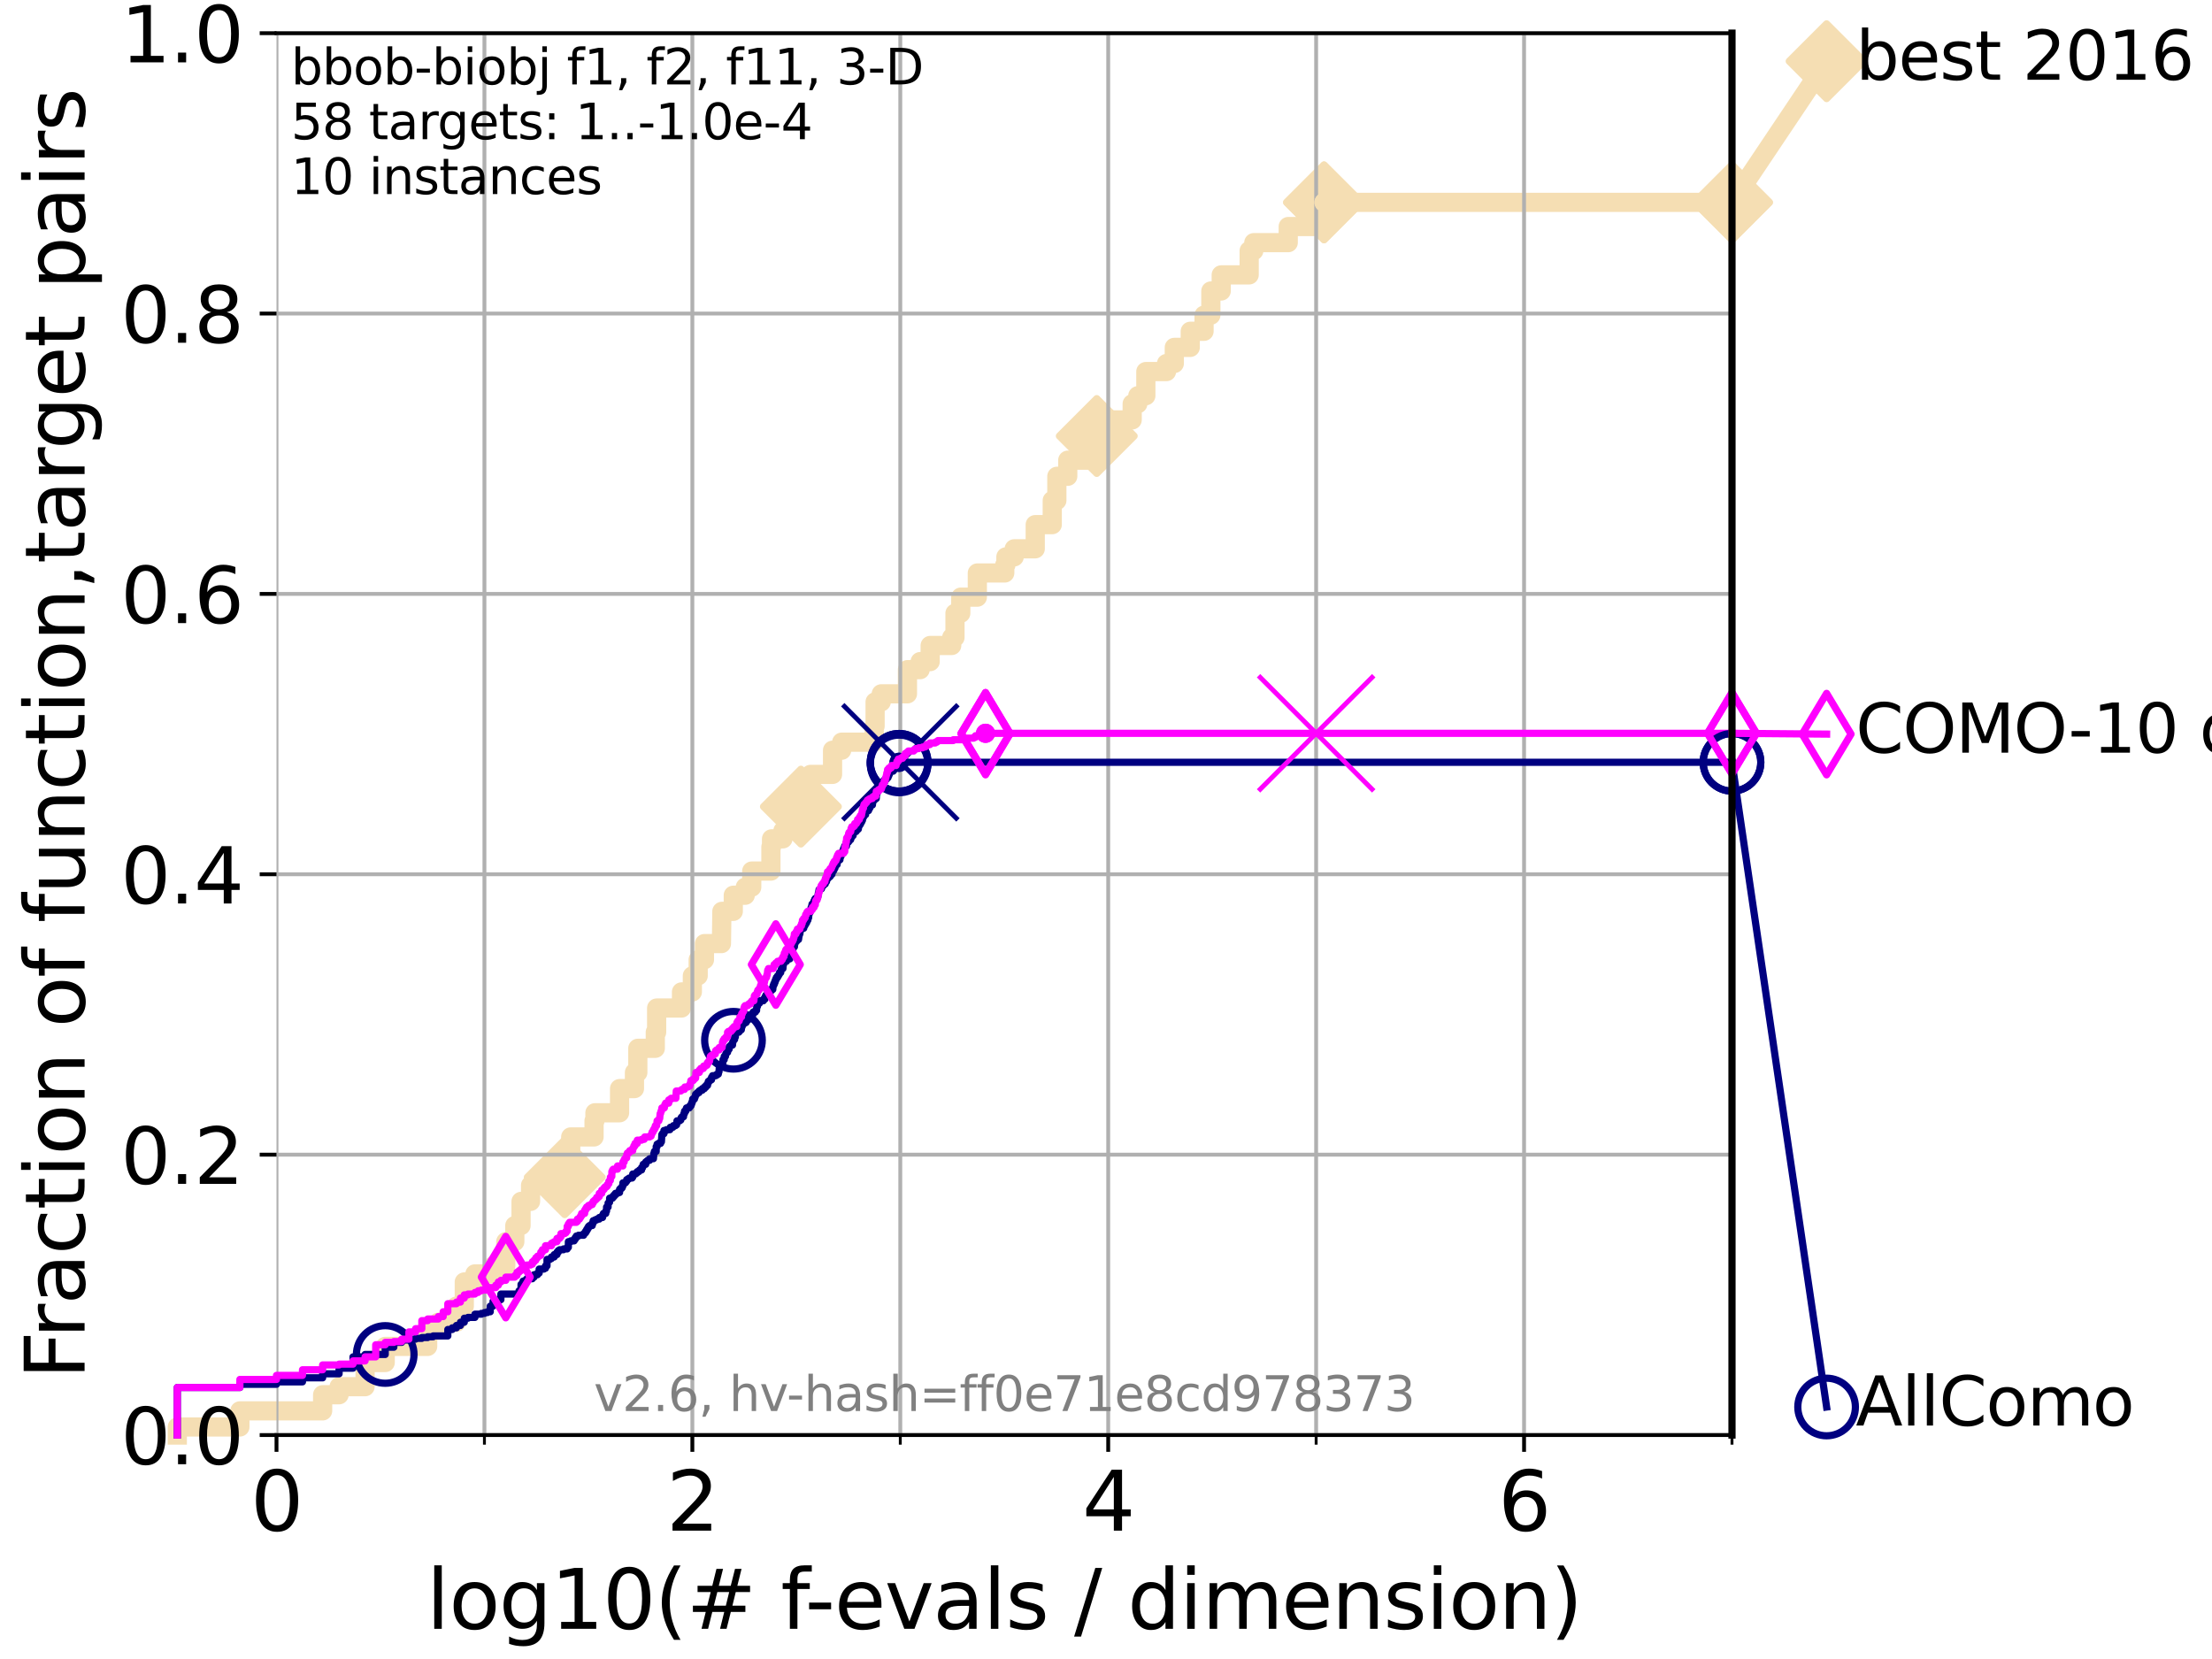 <?xml version="1.0" encoding="utf-8" standalone="no"?>
<!DOCTYPE svg PUBLIC "-//W3C//DTD SVG 1.1//EN"
  "http://www.w3.org/Graphics/SVG/1.1/DTD/svg11.dtd">
<svg xmlns:xlink="http://www.w3.org/1999/xlink" width="460.8pt" height="345.6pt" viewBox="0 0 460.8 345.6" xmlns="http://www.w3.org/2000/svg" version="1.1">
 <defs>
  <style type="text/css">*{stroke-linejoin: round; stroke-linecap: butt}</style>
 </defs>
 <g id="figure_1">
  <g id="patch_1">
   <path d="M 0 345.6 
L 460.8 345.6 
L 460.8 0 
L 0 0 
z
" style="fill: #ffffff"/>
  </g>
  <g id="axes_1">
   <g id="patch_2">
    <path d="M 57.6 298.944 
L 360.806 298.944 
L 360.806 6.912 
L 57.6 6.912 
z
" style="fill: #ffffff"/>
   </g>
   <g id="line2d_1">
    <path d="M 36.933 298.944 
L 36.933 297.266 
L 49.973 297.266 
L 49.973 293.909 
L 67.209 293.909 
L 67.209 290.552 
L 70.639 290.552 
L 70.639 288.874 
L 76.051 288.874 
L 76.051 283.839 
L 80.249 283.839 
L 80.249 280.482 
L 89.09 280.482 
L 89.09 277.126 
L 91.306 277.126 
L 91.306 275.447 
L 95.081 275.447 
L 95.081 272.09 
L 96.718 272.09 
L 96.718 267.055 
L 98.933 267.055 
L 98.933 265.377 
L 102.708 265.377 
L 102.708 263.699 
L 105.362 263.699 
L 105.362 258.664 
L 107.245 258.664 
L 107.245 255.307 
L 108.543 255.307 
L 108.543 250.272 
L 110.525 250.272 
L 110.525 246.915 
L 113.638 246.915 
L 113.638 245.237 
L 117.644 245.237 
L 117.644 240.202 
L 118.89 240.202 
L 118.89 236.845 
L 123.751 236.845 
L 123.751 233.489 
L 123.936 233.489 
L 123.936 231.81 
L 129.069 231.81 
L 129.069 226.775 
L 132.169 226.775 
L 132.169 223.418 
L 132.87 223.418 
L 132.87 218.383 
L 136.509 218.383 
L 136.509 215.027 
L 136.79 215.027 
L 136.79 209.992 
L 141.968 209.992 
L 141.968 206.635 
L 144.23 206.635 
L 144.23 203.278 
L 145.444 203.278 
L 145.444 199.922 
L 146.75 199.922 
L 146.75 196.565 
L 150.289 196.565 
L 150.38 189.852 
L 152.756 189.852 
L 152.756 186.495 
L 155.253 186.495 
L 155.253 184.817 
L 156.599 184.817 
L 156.599 181.46 
L 160.595 181.46 
L 160.595 176.425 
L 160.725 176.425 
L 160.725 174.746 
L 163.1 174.746 
L 163.1 173.068 
L 166.822 173.068 
L 166.841 166.355 
L 168.842 166.355 
L 168.842 161.32 
L 173.436 161.32 
L 173.436 156.285 
L 175.34 156.285 
L 175.34 154.606 
L 182.117 154.606 
L 182.117 151.25 
L 182.3 151.25 
L 182.3 146.215 
L 183.582 146.215 
L 183.582 144.536 
L 189.04 144.536 
L 189.04 139.501 
L 191.683 139.501 
L 191.683 137.823 
L 193.772 137.823 
L 193.772 134.466 
L 198.262 134.466 
L 198.262 132.788 
L 198.941 132.788 
L 198.941 127.753 
L 200.147 127.753 
L 200.147 124.396 
L 203.597 124.396 
L 203.597 119.361 
L 209.31 119.361 
L 209.31 117.683 
L 209.547 117.683 
L 209.547 116.004 
L 211.28 116.004 
L 211.28 114.326 
L 215.658 114.326 
L 215.658 109.291 
L 219.203 109.291 
L 219.203 104.256 
L 220.161 104.256 
L 220.161 99.221 
L 222.434 99.221 
L 222.434 95.864 
L 227.956 95.864 
L 227.956 92.508 
L 228.475 92.508 
L 228.475 90.829 
L 229.638 90.829 
L 229.638 87.473 
L 235.855 87.473 
L 235.855 84.116 
L 237.027 84.116 
L 237.027 82.438 
L 238.699 82.438 
L 238.699 77.402 
L 243.008 77.402 
L 243.008 75.724 
L 244.629 75.724 
L 244.629 72.367 
L 247.95 72.367 
L 247.95 69.011 
L 250.824 69.011 
L 250.824 65.654 
L 252.242 65.654 
L 252.242 60.619 
L 254.401 60.619 
L 254.401 57.262 
L 260.225 57.262 
L 260.225 52.227 
L 261.189 52.227 
L 261.189 50.549 
L 268.363 50.549 
L 268.363 47.192 
L 275.822 47.192 
L 275.822 42.157 
L 360.806 42.157 
L 360.806 42.157 
" style="fill: none; stroke: #f5deb3; stroke-width: 4; stroke-linecap: square"/>
   </g>
   <g id="line2d_2">
    <defs>
     <path id="md89963d841" d="M -0 7.778 
L 7.778 0 
L 0 -7.778 
L -7.778 -0 
z
" style="stroke: #f5deb3; stroke-width: 1.5; stroke-linejoin: miter"/>
    </defs>
    <g>
     <use xlink:href="#md89963d841" x="117.644" y="245.237" style="fill: #f5deb3; stroke: #f5deb3; stroke-width: 1.5; stroke-linejoin: miter"/>
     <use xlink:href="#md89963d841" x="166.841" y="168.033" style="fill: #f5deb3; stroke: #f5deb3; stroke-width: 1.5; stroke-linejoin: miter"/>
     <use xlink:href="#md89963d841" x="228.475" y="90.829" style="fill: #f5deb3; stroke: #f5deb3; stroke-width: 1.5; stroke-linejoin: miter"/>
     <use xlink:href="#md89963d841" x="275.822" y="42.157" style="fill: #f5deb3; stroke: #f5deb3; stroke-width: 1.5; stroke-linejoin: miter"/>
     <use xlink:href="#md89963d841" x="275.822" y="42.157" style="fill: #f5deb3; stroke: #f5deb3; stroke-width: 1.5; stroke-linejoin: miter"/>
     <use xlink:href="#md89963d841" x="360.806" y="42.157" style="fill: #f5deb3; stroke: #f5deb3; stroke-width: 1.5; stroke-linejoin: miter"/>
    </g>
   </g>
   <g id="line2d_3">
    <path style="fill: none; stroke: #f5deb3; stroke-width: 4; stroke-linecap: square"/>
    <g/>
   </g>
   <g id="line2d_4">
    <path d="M 360.806 42.157 
L 380.515 12.753 
" style="fill: none; stroke: #f5deb3; stroke-width: 4; stroke-linecap: square"/>
    <g>
     <use xlink:href="#md89963d841" x="360.806" y="42.157" style="fill: #f5deb3; stroke: #f5deb3; stroke-width: 1.5; stroke-linejoin: miter"/>
     <use xlink:href="#md89963d841" x="380.515" y="12.753" style="fill: #f5deb3; stroke: #f5deb3; stroke-width: 1.5; stroke-linejoin: miter"/>
    </g>
   </g>
   <g id="matplotlib.axis_1">
    <g id="xtick_1">
     <g id="line2d_5">
      <path d="M 57.6 298.944 
L 57.6 6.912 
" clip-path="url(#pef207a0e43)" style="fill: none; stroke: #b0b0b0; stroke-width: 0.8; stroke-linecap: square"/>
     </g>
     <g id="line2d_6">
      <defs>
       <path id="m573213be36" d="M 0 0 
L 0 3.5 
" style="stroke: #000000; stroke-width: 0.8"/>
      </defs>
      <g>
       <use xlink:href="#m573213be36" x="57.6" y="298.944" style="stroke: #000000; stroke-width: 0.8"/>
      </g>
     </g>
     <g id="text_1">
      <!-- 0 -->
      <g transform="translate(52.192 318.861) scale(0.17 -0.17)">
       <defs>
        <path id="DejaVuSans-30" d="M 2034 4250 
Q 1547 4250 1301 3770 
Q 1056 3291 1056 2328 
Q 1056 1369 1301 889 
Q 1547 409 2034 409 
Q 2525 409 2770 889 
Q 3016 1369 3016 2328 
Q 3016 3291 2770 3770 
Q 2525 4250 2034 4250 
z
M 2034 4750 
Q 2819 4750 3233 4129 
Q 3647 3509 3647 2328 
Q 3647 1150 3233 529 
Q 2819 -91 2034 -91 
Q 1250 -91 836 529 
Q 422 1150 422 2328 
Q 422 3509 836 4129 
Q 1250 4750 2034 4750 
z
" transform="scale(0.016)"/>
       </defs>
       <use xlink:href="#DejaVuSans-30"/>
      </g>
     </g>
    </g>
    <g id="xtick_2">
     <g id="line2d_7">
      <path d="M 144.23 298.944 
L 144.23 6.912 
" clip-path="url(#pef207a0e43)" style="fill: none; stroke: #b0b0b0; stroke-width: 0.8; stroke-linecap: square"/>
     </g>
     <g id="line2d_8">
      <g>
       <use xlink:href="#m573213be36" x="144.23" y="298.944" style="stroke: #000000; stroke-width: 0.8"/>
      </g>
     </g>
     <g id="text_2">
      <!-- 2 -->
      <g transform="translate(138.822 318.861) scale(0.17 -0.17)">
       <defs>
        <path id="DejaVuSans-32" d="M 1228 531 
L 3431 531 
L 3431 0 
L 469 0 
L 469 531 
Q 828 903 1448 1529 
Q 2069 2156 2228 2338 
Q 2531 2678 2651 2914 
Q 2772 3150 2772 3378 
Q 2772 3750 2511 3984 
Q 2250 4219 1831 4219 
Q 1534 4219 1204 4116 
Q 875 4013 500 3803 
L 500 4441 
Q 881 4594 1212 4672 
Q 1544 4750 1819 4750 
Q 2544 4750 2975 4387 
Q 3406 4025 3406 3419 
Q 3406 3131 3298 2873 
Q 3191 2616 2906 2266 
Q 2828 2175 2409 1742 
Q 1991 1309 1228 531 
z
" transform="scale(0.016)"/>
       </defs>
       <use xlink:href="#DejaVuSans-32"/>
      </g>
     </g>
    </g>
    <g id="xtick_3">
     <g id="line2d_9">
      <path d="M 230.861 298.944 
L 230.861 6.912 
" clip-path="url(#pef207a0e43)" style="fill: none; stroke: #b0b0b0; stroke-width: 0.8; stroke-linecap: square"/>
     </g>
     <g id="line2d_10">
      <g>
       <use xlink:href="#m573213be36" x="230.861" y="298.944" style="stroke: #000000; stroke-width: 0.8"/>
      </g>
     </g>
     <g id="text_3">
      <!-- 4 -->
      <g transform="translate(225.453 318.861) scale(0.17 -0.17)">
       <defs>
        <path id="DejaVuSans-34" d="M 2419 4116 
L 825 1625 
L 2419 1625 
L 2419 4116 
z
M 2253 4666 
L 3047 4666 
L 3047 1625 
L 3713 1625 
L 3713 1100 
L 3047 1100 
L 3047 0 
L 2419 0 
L 2419 1100 
L 313 1100 
L 313 1709 
L 2253 4666 
z
" transform="scale(0.016)"/>
       </defs>
       <use xlink:href="#DejaVuSans-34"/>
      </g>
     </g>
    </g>
    <g id="xtick_4">
     <g id="line2d_11">
      <path d="M 317.491 298.944 
L 317.491 6.912 
" clip-path="url(#pef207a0e43)" style="fill: none; stroke: #b0b0b0; stroke-width: 0.8; stroke-linecap: square"/>
     </g>
     <g id="line2d_12">
      <g>
       <use xlink:href="#m573213be36" x="317.491" y="298.944" style="stroke: #000000; stroke-width: 0.8"/>
      </g>
     </g>
     <g id="text_4">
      <!-- 6 -->
      <g transform="translate(312.083 318.861) scale(0.17 -0.17)">
       <defs>
        <path id="DejaVuSans-36" d="M 2113 2584 
Q 1688 2584 1439 2293 
Q 1191 2003 1191 1497 
Q 1191 994 1439 701 
Q 1688 409 2113 409 
Q 2538 409 2786 701 
Q 3034 994 3034 1497 
Q 3034 2003 2786 2293 
Q 2538 2584 2113 2584 
z
M 3366 4563 
L 3366 3988 
Q 3128 4100 2886 4159 
Q 2644 4219 2406 4219 
Q 1781 4219 1451 3797 
Q 1122 3375 1075 2522 
Q 1259 2794 1537 2939 
Q 1816 3084 2150 3084 
Q 2853 3084 3261 2657 
Q 3669 2231 3669 1497 
Q 3669 778 3244 343 
Q 2819 -91 2113 -91 
Q 1303 -91 875 529 
Q 447 1150 447 2328 
Q 447 3434 972 4092 
Q 1497 4750 2381 4750 
Q 2619 4750 2861 4703 
Q 3103 4656 3366 4563 
z
" transform="scale(0.016)"/>
       </defs>
       <use xlink:href="#DejaVuSans-36"/>
      </g>
     </g>
    </g>
    <g id="xtick_5">
     <g id="line2d_13">
      <path d="M 100.915 298.944 
L 100.915 6.912 
" clip-path="url(#pef207a0e43)" style="fill: none; stroke: #b0b0b0; stroke-width: 0.8; stroke-linecap: square"/>
     </g>
     <g id="line2d_14">
      <defs>
       <path id="m353860809b" d="M 0 0 
L 0 2 
" style="stroke: #000000; stroke-width: 0.6"/>
      </defs>
      <g>
       <use xlink:href="#m353860809b" x="100.915" y="298.944" style="stroke: #000000; stroke-width: 0.6"/>
      </g>
     </g>
    </g>
    <g id="xtick_6">
     <g id="line2d_15">
      <path d="M 187.546 298.944 
L 187.546 6.912 
" clip-path="url(#pef207a0e43)" style="fill: none; stroke: #b0b0b0; stroke-width: 0.8; stroke-linecap: square"/>
     </g>
     <g id="line2d_16">
      <g>
       <use xlink:href="#m353860809b" x="187.546" y="298.944" style="stroke: #000000; stroke-width: 0.6"/>
      </g>
     </g>
    </g>
    <g id="xtick_7">
     <g id="line2d_17">
      <path d="M 274.176 298.944 
L 274.176 6.912 
" clip-path="url(#pef207a0e43)" style="fill: none; stroke: #b0b0b0; stroke-width: 0.8; stroke-linecap: square"/>
     </g>
     <g id="line2d_18">
      <g>
       <use xlink:href="#m353860809b" x="274.176" y="298.944" style="stroke: #000000; stroke-width: 0.6"/>
      </g>
     </g>
    </g>
    <g id="xtick_8">
     <g id="line2d_19">
      <path d="M 360.806 298.944 
L 360.806 6.912 
" clip-path="url(#pef207a0e43)" style="fill: none; stroke: #b0b0b0; stroke-width: 0.8; stroke-linecap: square"/>
     </g>
     <g id="line2d_20">
      <g>
       <use xlink:href="#m353860809b" x="360.806" y="298.944" style="stroke: #000000; stroke-width: 0.6"/>
      </g>
     </g>
    </g>
    <g id="text_5">
     <!-- log10(# f-evals / dimension) -->
     <g transform="translate(88.823 339.314) scale(0.17 -0.17)">
      <defs>
       <path id="DejaVuSans-6c" d="M 603 4863 
L 1178 4863 
L 1178 0 
L 603 0 
L 603 4863 
z
" transform="scale(0.016)"/>
       <path id="DejaVuSans-6f" d="M 1959 3097 
Q 1497 3097 1228 2736 
Q 959 2375 959 1747 
Q 959 1119 1226 758 
Q 1494 397 1959 397 
Q 2419 397 2687 759 
Q 2956 1122 2956 1747 
Q 2956 2369 2687 2733 
Q 2419 3097 1959 3097 
z
M 1959 3584 
Q 2709 3584 3137 3096 
Q 3566 2609 3566 1747 
Q 3566 888 3137 398 
Q 2709 -91 1959 -91 
Q 1206 -91 779 398 
Q 353 888 353 1747 
Q 353 2609 779 3096 
Q 1206 3584 1959 3584 
z
" transform="scale(0.016)"/>
       <path id="DejaVuSans-67" d="M 2906 1791 
Q 2906 2416 2648 2759 
Q 2391 3103 1925 3103 
Q 1463 3103 1205 2759 
Q 947 2416 947 1791 
Q 947 1169 1205 825 
Q 1463 481 1925 481 
Q 2391 481 2648 825 
Q 2906 1169 2906 1791 
z
M 3481 434 
Q 3481 -459 3084 -895 
Q 2688 -1331 1869 -1331 
Q 1566 -1331 1297 -1286 
Q 1028 -1241 775 -1147 
L 775 -588 
Q 1028 -725 1275 -790 
Q 1522 -856 1778 -856 
Q 2344 -856 2625 -561 
Q 2906 -266 2906 331 
L 2906 616 
Q 2728 306 2450 153 
Q 2172 0 1784 0 
Q 1141 0 747 490 
Q 353 981 353 1791 
Q 353 2603 747 3093 
Q 1141 3584 1784 3584 
Q 2172 3584 2450 3431 
Q 2728 3278 2906 2969 
L 2906 3500 
L 3481 3500 
L 3481 434 
z
" transform="scale(0.016)"/>
       <path id="DejaVuSans-31" d="M 794 531 
L 1825 531 
L 1825 4091 
L 703 3866 
L 703 4441 
L 1819 4666 
L 2450 4666 
L 2450 531 
L 3481 531 
L 3481 0 
L 794 0 
L 794 531 
z
" transform="scale(0.016)"/>
       <path id="DejaVuSans-28" d="M 1984 4856 
Q 1566 4138 1362 3434 
Q 1159 2731 1159 2009 
Q 1159 1288 1364 580 
Q 1569 -128 1984 -844 
L 1484 -844 
Q 1016 -109 783 600 
Q 550 1309 550 2009 
Q 550 2706 781 3412 
Q 1013 4119 1484 4856 
L 1984 4856 
z
" transform="scale(0.016)"/>
       <path id="DejaVuSans-23" d="M 3272 2816 
L 2363 2816 
L 2100 1772 
L 3016 1772 
L 3272 2816 
z
M 2803 4594 
L 2478 3297 
L 3391 3297 
L 3719 4594 
L 4219 4594 
L 3897 3297 
L 4872 3297 
L 4872 2816 
L 3775 2816 
L 3519 1772 
L 4513 1772 
L 4513 1294 
L 3397 1294 
L 3072 0 
L 2572 0 
L 2894 1294 
L 1978 1294 
L 1656 0 
L 1153 0 
L 1478 1294 
L 494 1294 
L 494 1772 
L 1594 1772 
L 1856 2816 
L 850 2816 
L 850 3297 
L 1978 3297 
L 2297 4594 
L 2803 4594 
z
" transform="scale(0.016)"/>
       <path id="DejaVuSans-20" transform="scale(0.016)"/>
       <path id="DejaVuSans-66" d="M 2375 4863 
L 2375 4384 
L 1825 4384 
Q 1516 4384 1395 4259 
Q 1275 4134 1275 3809 
L 1275 3500 
L 2222 3500 
L 2222 3053 
L 1275 3053 
L 1275 0 
L 697 0 
L 697 3053 
L 147 3053 
L 147 3500 
L 697 3500 
L 697 3744 
Q 697 4328 969 4595 
Q 1241 4863 1831 4863 
L 2375 4863 
z
" transform="scale(0.016)"/>
       <path id="DejaVuSans-2d" d="M 313 2009 
L 1997 2009 
L 1997 1497 
L 313 1497 
L 313 2009 
z
" transform="scale(0.016)"/>
       <path id="DejaVuSans-65" d="M 3597 1894 
L 3597 1613 
L 953 1613 
Q 991 1019 1311 708 
Q 1631 397 2203 397 
Q 2534 397 2845 478 
Q 3156 559 3463 722 
L 3463 178 
Q 3153 47 2828 -22 
Q 2503 -91 2169 -91 
Q 1331 -91 842 396 
Q 353 884 353 1716 
Q 353 2575 817 3079 
Q 1281 3584 2069 3584 
Q 2775 3584 3186 3129 
Q 3597 2675 3597 1894 
z
M 3022 2063 
Q 3016 2534 2758 2815 
Q 2500 3097 2075 3097 
Q 1594 3097 1305 2825 
Q 1016 2553 972 2059 
L 3022 2063 
z
" transform="scale(0.016)"/>
       <path id="DejaVuSans-76" d="M 191 3500 
L 800 3500 
L 1894 563 
L 2988 3500 
L 3597 3500 
L 2284 0 
L 1503 0 
L 191 3500 
z
" transform="scale(0.016)"/>
       <path id="DejaVuSans-61" d="M 2194 1759 
Q 1497 1759 1228 1600 
Q 959 1441 959 1056 
Q 959 750 1161 570 
Q 1363 391 1709 391 
Q 2188 391 2477 730 
Q 2766 1069 2766 1631 
L 2766 1759 
L 2194 1759 
z
M 3341 1997 
L 3341 0 
L 2766 0 
L 2766 531 
Q 2569 213 2275 61 
Q 1981 -91 1556 -91 
Q 1019 -91 701 211 
Q 384 513 384 1019 
Q 384 1609 779 1909 
Q 1175 2209 1959 2209 
L 2766 2209 
L 2766 2266 
Q 2766 2663 2505 2880 
Q 2244 3097 1772 3097 
Q 1472 3097 1187 3025 
Q 903 2953 641 2809 
L 641 3341 
Q 956 3463 1253 3523 
Q 1550 3584 1831 3584 
Q 2591 3584 2966 3190 
Q 3341 2797 3341 1997 
z
" transform="scale(0.016)"/>
       <path id="DejaVuSans-73" d="M 2834 3397 
L 2834 2853 
Q 2591 2978 2328 3040 
Q 2066 3103 1784 3103 
Q 1356 3103 1142 2972 
Q 928 2841 928 2578 
Q 928 2378 1081 2264 
Q 1234 2150 1697 2047 
L 1894 2003 
Q 2506 1872 2764 1633 
Q 3022 1394 3022 966 
Q 3022 478 2636 193 
Q 2250 -91 1575 -91 
Q 1294 -91 989 -36 
Q 684 19 347 128 
L 347 722 
Q 666 556 975 473 
Q 1284 391 1588 391 
Q 1994 391 2212 530 
Q 2431 669 2431 922 
Q 2431 1156 2273 1281 
Q 2116 1406 1581 1522 
L 1381 1569 
Q 847 1681 609 1914 
Q 372 2147 372 2553 
Q 372 3047 722 3315 
Q 1072 3584 1716 3584 
Q 2034 3584 2315 3537 
Q 2597 3491 2834 3397 
z
" transform="scale(0.016)"/>
       <path id="DejaVuSans-2f" d="M 1625 4666 
L 2156 4666 
L 531 -594 
L 0 -594 
L 1625 4666 
z
" transform="scale(0.016)"/>
       <path id="DejaVuSans-64" d="M 2906 2969 
L 2906 4863 
L 3481 4863 
L 3481 0 
L 2906 0 
L 2906 525 
Q 2725 213 2448 61 
Q 2172 -91 1784 -91 
Q 1150 -91 751 415 
Q 353 922 353 1747 
Q 353 2572 751 3078 
Q 1150 3584 1784 3584 
Q 2172 3584 2448 3432 
Q 2725 3281 2906 2969 
z
M 947 1747 
Q 947 1113 1208 752 
Q 1469 391 1925 391 
Q 2381 391 2643 752 
Q 2906 1113 2906 1747 
Q 2906 2381 2643 2742 
Q 2381 3103 1925 3103 
Q 1469 3103 1208 2742 
Q 947 2381 947 1747 
z
" transform="scale(0.016)"/>
       <path id="DejaVuSans-69" d="M 603 3500 
L 1178 3500 
L 1178 0 
L 603 0 
L 603 3500 
z
M 603 4863 
L 1178 4863 
L 1178 4134 
L 603 4134 
L 603 4863 
z
" transform="scale(0.016)"/>
       <path id="DejaVuSans-6d" d="M 3328 2828 
Q 3544 3216 3844 3400 
Q 4144 3584 4550 3584 
Q 5097 3584 5394 3201 
Q 5691 2819 5691 2113 
L 5691 0 
L 5113 0 
L 5113 2094 
Q 5113 2597 4934 2840 
Q 4756 3084 4391 3084 
Q 3944 3084 3684 2787 
Q 3425 2491 3425 1978 
L 3425 0 
L 2847 0 
L 2847 2094 
Q 2847 2600 2669 2842 
Q 2491 3084 2119 3084 
Q 1678 3084 1418 2786 
Q 1159 2488 1159 1978 
L 1159 0 
L 581 0 
L 581 3500 
L 1159 3500 
L 1159 2956 
Q 1356 3278 1631 3431 
Q 1906 3584 2284 3584 
Q 2666 3584 2933 3390 
Q 3200 3197 3328 2828 
z
" transform="scale(0.016)"/>
       <path id="DejaVuSans-6e" d="M 3513 2113 
L 3513 0 
L 2938 0 
L 2938 2094 
Q 2938 2591 2744 2837 
Q 2550 3084 2163 3084 
Q 1697 3084 1428 2787 
Q 1159 2491 1159 1978 
L 1159 0 
L 581 0 
L 581 3500 
L 1159 3500 
L 1159 2956 
Q 1366 3272 1645 3428 
Q 1925 3584 2291 3584 
Q 2894 3584 3203 3211 
Q 3513 2838 3513 2113 
z
" transform="scale(0.016)"/>
       <path id="DejaVuSans-29" d="M 513 4856 
L 1013 4856 
Q 1481 4119 1714 3412 
Q 1947 2706 1947 2009 
Q 1947 1309 1714 600 
Q 1481 -109 1013 -844 
L 513 -844 
Q 928 -128 1133 580 
Q 1338 1288 1338 2009 
Q 1338 2731 1133 3434 
Q 928 4138 513 4856 
z
" transform="scale(0.016)"/>
      </defs>
      <use xlink:href="#DejaVuSans-6c"/>
      <use xlink:href="#DejaVuSans-6f" x="27.783"/>
      <use xlink:href="#DejaVuSans-67" x="88.965"/>
      <use xlink:href="#DejaVuSans-31" x="152.441"/>
      <use xlink:href="#DejaVuSans-30" x="216.064"/>
      <use xlink:href="#DejaVuSans-28" x="279.688"/>
      <use xlink:href="#DejaVuSans-23" x="318.701"/>
      <use xlink:href="#DejaVuSans-20" x="402.49"/>
      <use xlink:href="#DejaVuSans-66" x="434.277"/>
      <use xlink:href="#DejaVuSans-2d" x="463.982"/>
      <use xlink:href="#DejaVuSans-65" x="500.066"/>
      <use xlink:href="#DejaVuSans-76" x="561.59"/>
      <use xlink:href="#DejaVuSans-61" x="620.77"/>
      <use xlink:href="#DejaVuSans-6c" x="682.049"/>
      <use xlink:href="#DejaVuSans-73" x="709.832"/>
      <use xlink:href="#DejaVuSans-20" x="761.932"/>
      <use xlink:href="#DejaVuSans-2f" x="793.719"/>
      <use xlink:href="#DejaVuSans-20" x="827.41"/>
      <use xlink:href="#DejaVuSans-64" x="859.197"/>
      <use xlink:href="#DejaVuSans-69" x="922.674"/>
      <use xlink:href="#DejaVuSans-6d" x="950.457"/>
      <use xlink:href="#DejaVuSans-65" x="1047.869"/>
      <use xlink:href="#DejaVuSans-6e" x="1109.393"/>
      <use xlink:href="#DejaVuSans-73" x="1172.771"/>
      <use xlink:href="#DejaVuSans-69" x="1224.871"/>
      <use xlink:href="#DejaVuSans-6f" x="1252.654"/>
      <use xlink:href="#DejaVuSans-6e" x="1313.836"/>
      <use xlink:href="#DejaVuSans-29" x="1377.215"/>
     </g>
    </g>
   </g>
   <g id="matplotlib.axis_2">
    <g id="ytick_1">
     <g id="line2d_21">
      <path d="M 57.6 298.944 
L 360.806 298.944 
" clip-path="url(#pef207a0e43)" style="fill: none; stroke: #b0b0b0; stroke-width: 0.8; stroke-linecap: square"/>
     </g>
     <g id="line2d_22">
      <defs>
       <path id="m19a92ef82d" d="M 0 0 
L -3.5 0 
" style="stroke: #000000; stroke-width: 0.8"/>
      </defs>
      <g>
       <use xlink:href="#m19a92ef82d" x="57.6" y="298.944" style="stroke: #000000; stroke-width: 0.8"/>
      </g>
     </g>
     <g id="text_6">
      <!-- 0.0 -->
      <g transform="translate(25.155 305.023) scale(0.16 -0.16)">
       <defs>
        <path id="DejaVuSans-2e" d="M 684 794 
L 1344 794 
L 1344 0 
L 684 0 
L 684 794 
z
" transform="scale(0.016)"/>
       </defs>
       <use xlink:href="#DejaVuSans-30"/>
       <use xlink:href="#DejaVuSans-2e" x="63.623"/>
       <use xlink:href="#DejaVuSans-30" x="95.41"/>
      </g>
     </g>
    </g>
    <g id="ytick_2">
     <g id="line2d_23">
      <path d="M 57.6 240.538 
L 360.806 240.538 
" clip-path="url(#pef207a0e43)" style="fill: none; stroke: #b0b0b0; stroke-width: 0.8; stroke-linecap: square"/>
     </g>
     <g id="line2d_24">
      <g>
       <use xlink:href="#m19a92ef82d" x="57.6" y="240.538" style="stroke: #000000; stroke-width: 0.8"/>
      </g>
     </g>
     <g id="text_7">
      <!-- 0.2 -->
      <g transform="translate(25.155 246.616) scale(0.16 -0.16)">
       <use xlink:href="#DejaVuSans-30"/>
       <use xlink:href="#DejaVuSans-2e" x="63.623"/>
       <use xlink:href="#DejaVuSans-32" x="95.41"/>
      </g>
     </g>
    </g>
    <g id="ytick_3">
     <g id="line2d_25">
      <path d="M 57.6 182.131 
L 360.806 182.131 
" clip-path="url(#pef207a0e43)" style="fill: none; stroke: #b0b0b0; stroke-width: 0.8; stroke-linecap: square"/>
     </g>
     <g id="line2d_26">
      <g>
       <use xlink:href="#m19a92ef82d" x="57.6" y="182.131" style="stroke: #000000; stroke-width: 0.8"/>
      </g>
     </g>
     <g id="text_8">
      <!-- 0.4 -->
      <g transform="translate(25.155 188.21) scale(0.16 -0.16)">
       <use xlink:href="#DejaVuSans-30"/>
       <use xlink:href="#DejaVuSans-2e" x="63.623"/>
       <use xlink:href="#DejaVuSans-34" x="95.41"/>
      </g>
     </g>
    </g>
    <g id="ytick_4">
     <g id="line2d_27">
      <path d="M 57.6 123.725 
L 360.806 123.725 
" clip-path="url(#pef207a0e43)" style="fill: none; stroke: #b0b0b0; stroke-width: 0.8; stroke-linecap: square"/>
     </g>
     <g id="line2d_28">
      <g>
       <use xlink:href="#m19a92ef82d" x="57.6" y="123.725" style="stroke: #000000; stroke-width: 0.8"/>
      </g>
     </g>
     <g id="text_9">
      <!-- 0.6 -->
      <g transform="translate(25.155 129.804) scale(0.16 -0.16)">
       <use xlink:href="#DejaVuSans-30"/>
       <use xlink:href="#DejaVuSans-2e" x="63.623"/>
       <use xlink:href="#DejaVuSans-36" x="95.41"/>
      </g>
     </g>
    </g>
    <g id="ytick_5">
     <g id="line2d_29">
      <path d="M 57.6 65.318 
L 360.806 65.318 
" clip-path="url(#pef207a0e43)" style="fill: none; stroke: #b0b0b0; stroke-width: 0.8; stroke-linecap: square"/>
     </g>
     <g id="line2d_30">
      <g>
       <use xlink:href="#m19a92ef82d" x="57.6" y="65.318" style="stroke: #000000; stroke-width: 0.8"/>
      </g>
     </g>
     <g id="text_10">
      <!-- 0.8 -->
      <g transform="translate(25.155 71.397) scale(0.16 -0.16)">
       <defs>
        <path id="DejaVuSans-38" d="M 2034 2216 
Q 1584 2216 1326 1975 
Q 1069 1734 1069 1313 
Q 1069 891 1326 650 
Q 1584 409 2034 409 
Q 2484 409 2743 651 
Q 3003 894 3003 1313 
Q 3003 1734 2745 1975 
Q 2488 2216 2034 2216 
z
M 1403 2484 
Q 997 2584 770 2862 
Q 544 3141 544 3541 
Q 544 4100 942 4425 
Q 1341 4750 2034 4750 
Q 2731 4750 3128 4425 
Q 3525 4100 3525 3541 
Q 3525 3141 3298 2862 
Q 3072 2584 2669 2484 
Q 3125 2378 3379 2068 
Q 3634 1759 3634 1313 
Q 3634 634 3220 271 
Q 2806 -91 2034 -91 
Q 1263 -91 848 271 
Q 434 634 434 1313 
Q 434 1759 690 2068 
Q 947 2378 1403 2484 
z
M 1172 3481 
Q 1172 3119 1398 2916 
Q 1625 2713 2034 2713 
Q 2441 2713 2670 2916 
Q 2900 3119 2900 3481 
Q 2900 3844 2670 4047 
Q 2441 4250 2034 4250 
Q 1625 4250 1398 4047 
Q 1172 3844 1172 3481 
z
" transform="scale(0.016)"/>
       </defs>
       <use xlink:href="#DejaVuSans-30"/>
       <use xlink:href="#DejaVuSans-2e" x="63.623"/>
       <use xlink:href="#DejaVuSans-38" x="95.41"/>
      </g>
     </g>
    </g>
    <g id="ytick_6">
     <g id="line2d_31">
      <path d="M 57.6 6.912 
L 360.806 6.912 
" clip-path="url(#pef207a0e43)" style="fill: none; stroke: #b0b0b0; stroke-width: 0.8; stroke-linecap: square"/>
     </g>
     <g id="line2d_32">
      <g>
       <use xlink:href="#m19a92ef82d" x="57.6" y="6.912" style="stroke: #000000; stroke-width: 0.8"/>
      </g>
     </g>
     <g id="text_11">
      <!-- 1.0 -->
      <g transform="translate(25.155 12.991) scale(0.16 -0.16)">
       <use xlink:href="#DejaVuSans-31"/>
       <use xlink:href="#DejaVuSans-2e" x="63.623"/>
       <use xlink:href="#DejaVuSans-30" x="95.41"/>
      </g>
     </g>
    </g>
    <g id="text_12">
     <!-- Fraction of function,target pairs -->
     <g transform="translate(17.62 287.313) rotate(-90) scale(0.17 -0.17)">
      <defs>
       <path id="DejaVuSans-46" d="M 628 4666 
L 3309 4666 
L 3309 4134 
L 1259 4134 
L 1259 2759 
L 3109 2759 
L 3109 2228 
L 1259 2228 
L 1259 0 
L 628 0 
L 628 4666 
z
" transform="scale(0.016)"/>
       <path id="DejaVuSans-72" d="M 2631 2963 
Q 2534 3019 2420 3045 
Q 2306 3072 2169 3072 
Q 1681 3072 1420 2755 
Q 1159 2438 1159 1844 
L 1159 0 
L 581 0 
L 581 3500 
L 1159 3500 
L 1159 2956 
Q 1341 3275 1631 3429 
Q 1922 3584 2338 3584 
Q 2397 3584 2469 3576 
Q 2541 3569 2628 3553 
L 2631 2963 
z
" transform="scale(0.016)"/>
       <path id="DejaVuSans-63" d="M 3122 3366 
L 3122 2828 
Q 2878 2963 2633 3030 
Q 2388 3097 2138 3097 
Q 1578 3097 1268 2742 
Q 959 2388 959 1747 
Q 959 1106 1268 751 
Q 1578 397 2138 397 
Q 2388 397 2633 464 
Q 2878 531 3122 666 
L 3122 134 
Q 2881 22 2623 -34 
Q 2366 -91 2075 -91 
Q 1284 -91 818 406 
Q 353 903 353 1747 
Q 353 2603 823 3093 
Q 1294 3584 2113 3584 
Q 2378 3584 2631 3529 
Q 2884 3475 3122 3366 
z
" transform="scale(0.016)"/>
       <path id="DejaVuSans-74" d="M 1172 4494 
L 1172 3500 
L 2356 3500 
L 2356 3053 
L 1172 3053 
L 1172 1153 
Q 1172 725 1289 603 
Q 1406 481 1766 481 
L 2356 481 
L 2356 0 
L 1766 0 
Q 1100 0 847 248 
Q 594 497 594 1153 
L 594 3053 
L 172 3053 
L 172 3500 
L 594 3500 
L 594 4494 
L 1172 4494 
z
" transform="scale(0.016)"/>
       <path id="DejaVuSans-75" d="M 544 1381 
L 544 3500 
L 1119 3500 
L 1119 1403 
Q 1119 906 1312 657 
Q 1506 409 1894 409 
Q 2359 409 2629 706 
Q 2900 1003 2900 1516 
L 2900 3500 
L 3475 3500 
L 3475 0 
L 2900 0 
L 2900 538 
Q 2691 219 2414 64 
Q 2138 -91 1772 -91 
Q 1169 -91 856 284 
Q 544 659 544 1381 
z
M 1991 3584 
L 1991 3584 
z
" transform="scale(0.016)"/>
       <path id="DejaVuSans-2c" d="M 750 794 
L 1409 794 
L 1409 256 
L 897 -744 
L 494 -744 
L 750 256 
L 750 794 
z
" transform="scale(0.016)"/>
       <path id="DejaVuSans-70" d="M 1159 525 
L 1159 -1331 
L 581 -1331 
L 581 3500 
L 1159 3500 
L 1159 2969 
Q 1341 3281 1617 3432 
Q 1894 3584 2278 3584 
Q 2916 3584 3314 3078 
Q 3713 2572 3713 1747 
Q 3713 922 3314 415 
Q 2916 -91 2278 -91 
Q 1894 -91 1617 61 
Q 1341 213 1159 525 
z
M 3116 1747 
Q 3116 2381 2855 2742 
Q 2594 3103 2138 3103 
Q 1681 3103 1420 2742 
Q 1159 2381 1159 1747 
Q 1159 1113 1420 752 
Q 1681 391 2138 391 
Q 2594 391 2855 752 
Q 3116 1113 3116 1747 
z
" transform="scale(0.016)"/>
      </defs>
      <use xlink:href="#DejaVuSans-46"/>
      <use xlink:href="#DejaVuSans-72" x="50.27"/>
      <use xlink:href="#DejaVuSans-61" x="91.383"/>
      <use xlink:href="#DejaVuSans-63" x="152.662"/>
      <use xlink:href="#DejaVuSans-74" x="207.643"/>
      <use xlink:href="#DejaVuSans-69" x="246.852"/>
      <use xlink:href="#DejaVuSans-6f" x="274.635"/>
      <use xlink:href="#DejaVuSans-6e" x="335.816"/>
      <use xlink:href="#DejaVuSans-20" x="399.195"/>
      <use xlink:href="#DejaVuSans-6f" x="430.982"/>
      <use xlink:href="#DejaVuSans-66" x="492.164"/>
      <use xlink:href="#DejaVuSans-20" x="527.369"/>
      <use xlink:href="#DejaVuSans-66" x="559.156"/>
      <use xlink:href="#DejaVuSans-75" x="594.361"/>
      <use xlink:href="#DejaVuSans-6e" x="657.74"/>
      <use xlink:href="#DejaVuSans-63" x="721.119"/>
      <use xlink:href="#DejaVuSans-74" x="776.1"/>
      <use xlink:href="#DejaVuSans-69" x="815.309"/>
      <use xlink:href="#DejaVuSans-6f" x="843.092"/>
      <use xlink:href="#DejaVuSans-6e" x="904.273"/>
      <use xlink:href="#DejaVuSans-2c" x="967.652"/>
      <use xlink:href="#DejaVuSans-74" x="999.439"/>
      <use xlink:href="#DejaVuSans-61" x="1038.648"/>
      <use xlink:href="#DejaVuSans-72" x="1099.928"/>
      <use xlink:href="#DejaVuSans-67" x="1139.291"/>
      <use xlink:href="#DejaVuSans-65" x="1202.768"/>
      <use xlink:href="#DejaVuSans-74" x="1264.291"/>
      <use xlink:href="#DejaVuSans-20" x="1303.5"/>
      <use xlink:href="#DejaVuSans-70" x="1335.287"/>
      <use xlink:href="#DejaVuSans-61" x="1398.764"/>
      <use xlink:href="#DejaVuSans-69" x="1460.043"/>
      <use xlink:href="#DejaVuSans-72" x="1487.826"/>
      <use xlink:href="#DejaVuSans-73" x="1528.939"/>
     </g>
    </g>
   </g>
   <g id="line2d_33">
    <defs>
     <path id="mf06a7e6c47" d="M 0 1.5 
C 0.398 1.5 0.779 1.342 1.061 1.061 
C 1.342 0.779 1.5 0.398 1.5 0 
C 1.5 -0.398 1.342 -0.779 1.061 -1.061 
C 0.779 -1.342 0.398 -1.5 0 -1.5 
C -0.398 -1.5 -0.779 -1.342 -1.061 -1.061 
C -1.342 -0.779 -1.5 -0.398 -1.5 0 
C -1.5 0.398 -1.342 0.779 -1.061 1.061 
C -0.779 1.342 -0.398 1.5 0 1.5 
z
" style="stroke: #f5deb3"/>
    </defs>
    <g>
     <use xlink:href="#mf06a7e6c47" x="275.822" y="42.157" style="fill: #f5deb3; stroke: #f5deb3"/>
     <use xlink:href="#mf06a7e6c47" x="275.822" y="42.157" style="fill: #f5deb3; stroke: #f5deb3"/>
    </g>
   </g>
   <g id="line2d_34">
    <defs>
     <path id="m842671da60" d="M 0 1.5 
C 0.398 1.5 0.779 1.342 1.061 1.061 
C 1.342 0.779 1.5 0.398 1.5 0 
C 1.5 -0.398 1.342 -0.779 1.061 -1.061 
C 0.779 -1.342 0.398 -1.5 0 -1.5 
C -0.398 -1.5 -0.779 -1.342 -1.061 -1.061 
C -1.342 -0.779 -1.5 -0.398 -1.5 0 
C -1.5 0.398 -1.342 0.779 -1.061 1.061 
C -0.779 1.342 -0.398 1.5 0 1.5 
z
" style="stroke: #000080"/>
    </defs>
    <g>
     <use xlink:href="#m842671da60" x="187.299" y="158.802" style="fill: #000080; stroke: #000080"/>
     <use xlink:href="#m842671da60" x="187.299" y="158.802" style="fill: #000080; stroke: #000080"/>
    </g>
   </g>
   <g id="line2d_35">
    <path d="M 36.933 298.944 
L 36.933 289.042 
L 49.973 289.042 
L 49.973 288.37 
L 57.6 288.37 
L 57.6 287.867 
L 63.012 287.867 
L 63.012 287.028 
L 67.209 287.028 
L 67.209 286.189 
L 70.639 286.189 
L 70.639 285.014 
L 73.539 285.014 
L 73.539 282.664 
L 76.051 282.664 
L 76.051 282.161 
L 80.249 282.161 
L 80.249 280.65 
L 82.042 280.65 
L 82.042 279.643 
L 83.678 279.643 
L 83.678 279.14 
L 85.184 279.14 
L 85.184 278.972 
L 86.578 278.972 
L 86.578 278.804 
L 87.876 278.804 
L 87.876 278.636 
L 89.09 278.636 
L 89.09 278.468 
L 90.231 278.468 
L 90.231 278.3 
L 93.288 278.3 
L 93.288 276.958 
L 94.206 276.958 
L 94.206 276.622 
L 95.081 276.622 
L 95.081 276.119 
L 95.917 276.119 
L 95.917 275.447 
L 96.718 275.447 
L 96.718 274.608 
L 97.485 274.608 
L 97.485 274.44 
L 98.933 274.44 
L 98.933 273.769 
L 100.277 273.769 
L 100.277 273.601 
L 100.915 273.601 
L 100.915 273.433 
L 101.532 273.433 
L 101.532 273.265 
L 102.129 273.265 
L 102.129 272.09 
L 102.708 272.09 
L 102.708 271.083 
L 103.27 271.083 
L 103.27 270.916 
L 103.815 270.916 
L 103.815 270.748 
L 104.345 270.748 
L 104.345 269.573 
L 108.12 269.573 
L 108.12 268.902 
L 108.543 268.902 
L 108.543 267.559 
L 108.956 267.559 
L 108.956 266.888 
L 109.361 266.888 
L 109.361 266.72 
L 109.757 266.72 
L 109.757 266.384 
L 110.897 266.384 
L 110.897 266.048 
L 111.262 266.048 
L 111.262 265.545 
L 111.972 265.545 
L 111.972 265.209 
L 112.318 265.209 
L 112.318 264.37 
L 113.317 264.37 
L 113.317 264.202 
L 113.638 264.202 
L 113.638 263.699 
L 113.954 263.699 
L 113.954 262.356 
L 114.571 262.356 
L 114.571 262.188 
L 114.872 262.188 
L 114.872 261.853 
L 115.46 261.853 
L 115.46 261.349 
L 116.03 261.349 
L 116.03 260.846 
L 116.309 260.846 
L 116.309 260.51 
L 116.584 260.51 
L 116.584 260.342 
L 117.384 260.342 
L 117.384 260.174 
L 118.152 260.174 
L 118.152 259.839 
L 118.401 259.839 
L 118.401 258.664 
L 118.89 258.664 
L 118.89 258.496 
L 119.6 258.496 
L 119.6 258.16 
L 119.831 258.16 
L 119.831 257.825 
L 120.059 257.825 
L 120.059 257.489 
L 120.507 257.489 
L 120.507 257.321 
L 121.582 257.321 
L 121.582 256.985 
L 121.79 256.985 
L 121.79 256.818 
L 121.995 256.818 
L 121.995 256.482 
L 122.199 256.482 
L 122.199 256.146 
L 122.4 256.146 
L 122.4 255.811 
L 122.599 255.811 
L 122.599 255.475 
L 122.796 255.475 
L 122.796 255.307 
L 123.375 255.307 
L 123.375 254.804 
L 123.564 254.804 
L 123.564 254.3 
L 123.936 254.3 
L 123.936 254.132 
L 124.302 254.132 
L 124.302 253.964 
L 124.837 253.964 
L 124.837 253.629 
L 125.527 253.629 
L 125.527 253.125 
L 125.696 253.125 
L 125.696 252.79 
L 126.193 252.79 
L 126.193 252.286 
L 126.356 252.286 
L 126.356 251.447 
L 126.677 251.447 
L 126.677 250.608 
L 126.836 250.608 
L 126.836 250.44 
L 126.994 250.44 
L 126.994 249.601 
L 127.61 249.601 
L 127.61 249.265 
L 127.911 249.265 
L 127.911 248.929 
L 128.208 248.929 
L 128.208 248.594 
L 128.643 248.594 
L 128.643 248.426 
L 129.069 248.426 
L 129.069 247.754 
L 129.209 247.754 
L 129.209 247.587 
L 129.486 247.587 
L 129.486 247.419 
L 129.623 247.419 
L 129.623 247.083 
L 129.759 247.083 
L 129.759 246.412 
L 130.292 246.412 
L 130.292 246.244 
L 130.423 246.244 
L 130.423 246.076 
L 130.553 246.076 
L 130.553 245.74 
L 130.811 245.74 
L 130.811 245.573 
L 131.065 245.573 
L 131.065 245.405 
L 131.686 245.405 
L 131.686 245.237 
L 131.808 245.237 
L 131.808 244.566 
L 132.405 244.566 
L 132.405 244.398 
L 132.639 244.398 
L 132.639 244.23 
L 132.755 244.23 
L 132.755 244.062 
L 133.098 244.062 
L 133.098 243.894 
L 133.211 243.894 
L 133.211 243.726 
L 133.656 243.726 
L 133.656 243.223 
L 133.875 243.223 
L 133.983 242.552 
L 134.516 242.552 
L 134.516 242.048 
L 134.725 242.048 
L 134.725 241.88 
L 134.932 241.88 
L 134.932 241.712 
L 135.339 241.712 
L 135.339 241.377 
L 136.127 241.377 
L 136.223 240.202 
L 136.319 240.202 
L 136.319 239.866 
L 136.697 239.866 
L 136.697 238.859 
L 136.883 238.859 
L 136.883 238.356 
L 137.159 238.356 
L 137.159 238.188 
L 137.61 238.188 
L 137.61 237.852 
L 137.788 237.852 
L 137.876 236.342 
L 137.963 236.342 
L 137.963 236.174 
L 138.31 236.174 
L 138.31 235.503 
L 138.819 235.503 
L 138.819 235.335 
L 139.556 235.335 
L 139.637 234.831 
L 140.189 234.831 
L 140.266 234.496 
L 140.725 234.496 
L 140.725 234.328 
L 140.951 234.328 
L 141.025 233.489 
L 141.611 233.489 
L 141.611 233.321 
L 141.826 233.321 
L 141.897 232.817 
L 142.038 232.817 
L 142.038 232.649 
L 142.387 232.649 
L 142.456 231.978 
L 142.594 231.978 
L 142.594 231.475 
L 142.865 231.475 
L 142.865 231.139 
L 143 231.139 
L 143 230.803 
L 143.593 230.803 
L 143.593 230.468 
L 143.85 230.468 
L 143.85 230.3 
L 143.978 230.3 
L 143.978 229.964 
L 144.105 229.964 
L 144.105 229.628 
L 144.23 229.628 
L 144.293 228.957 
L 144.664 228.957 
L 144.664 228.621 
L 144.786 228.621 
L 144.847 228.286 
L 144.908 228.286 
L 144.908 227.95 
L 145.148 227.95 
L 145.148 227.782 
L 145.267 227.782 
L 145.267 227.614 
L 145.62 227.614 
L 145.62 227.279 
L 145.852 227.279 
L 145.852 227.111 
L 146.306 227.111 
L 146.306 226.775 
L 146.75 226.775 
L 146.75 226.44 
L 147.076 226.44 
L 147.076 226.104 
L 147.397 226.104 
L 147.45 225.6 
L 147.555 225.6 
L 147.555 225.265 
L 147.764 225.265 
L 147.764 225.097 
L 147.971 225.097 
L 147.971 224.929 
L 148.226 224.929 
L 148.226 224.425 
L 148.428 224.425 
L 148.428 224.09 
L 149.118 224.09 
L 149.118 223.922 
L 149.406 223.922 
L 149.406 223.754 
L 149.642 223.754 
L 149.736 223.251 
L 149.783 223.251 
L 149.829 222.579 
L 149.969 222.579 
L 150.061 222.076 
L 150.38 222.076 
L 150.38 221.74 
L 150.56 221.74 
L 150.605 220.733 
L 150.871 220.733 
L 150.871 220.062 
L 151.133 220.062 
L 151.177 219.558 
L 151.263 219.558 
L 151.349 219.223 
L 151.563 219.223 
L 151.648 218.719 
L 151.774 218.719 
L 151.774 218.551 
L 151.9 218.551 
L 151.9 218.048 
L 152.066 218.048 
L 152.066 217.88 
L 152.23 217.88 
L 152.23 217.712 
L 152.596 217.712 
L 152.636 217.041 
L 152.716 217.041 
L 152.796 216.705 
L 152.835 216.705 
L 152.835 216.537 
L 153.033 216.537 
L 153.033 216.034 
L 153.189 216.034 
L 153.228 215.027 
L 153.915 215.027 
L 153.915 214.859 
L 154.064 214.859 
L 154.064 214.523 
L 154.432 214.523 
L 154.505 213.852 
L 154.614 213.852 
L 154.65 213.348 
L 154.9 213.348 
L 154.9 213.181 
L 155.113 213.181 
L 155.113 213.013 
L 155.426 213.013 
L 155.461 212.677 
L 155.599 212.677 
L 155.599 212.509 
L 155.837 212.509 
L 155.904 212.174 
L 156.106 212.174 
L 156.172 211.838 
L 156.338 211.838 
L 156.436 211.334 
L 156.858 211.334 
L 156.89 210.831 
L 157.363 210.831 
L 157.363 210.495 
L 157.611 210.495 
L 157.642 209.656 
L 157.795 209.656 
L 157.856 208.985 
L 158.217 208.985 
L 158.217 208.481 
L 159.034 208.481 
L 159.034 208.146 
L 159.345 208.146 
L 159.373 207.642 
L 159.457 207.642 
L 159.541 207.306 
L 159.707 207.306 
L 159.707 207.139 
L 159.98 207.139 
L 159.98 206.971 
L 160.196 206.971 
L 160.196 206.635 
L 160.516 206.635 
L 160.516 206.132 
L 160.985 206.132 
L 161.062 205.292 
L 161.189 205.292 
L 161.189 204.957 
L 161.341 204.957 
L 161.341 204.621 
L 161.467 204.621 
L 161.467 204.285 
L 161.592 204.285 
L 161.592 203.95 
L 161.741 203.95 
L 161.741 203.614 
L 161.987 203.614 
L 161.987 203.278 
L 162.181 203.278 
L 162.277 202.943 
L 162.373 202.943 
L 162.373 202.607 
L 162.634 202.607 
L 162.728 201.936 
L 162.822 201.936 
L 162.822 201.768 
L 163.1 201.768 
L 163.169 200.929 
L 163.237 200.929 
L 163.306 200.257 
L 163.844 200.257 
L 163.844 199.922 
L 164.064 199.922 
L 164.064 199.754 
L 164.538 199.754 
L 164.538 199.25 
L 164.813 199.25 
L 164.876 198.411 
L 164.98 198.411 
L 164.98 198.075 
L 165.146 198.075 
L 165.208 197.236 
L 165.494 197.236 
L 165.534 196.565 
L 165.635 196.565 
L 165.695 196.061 
L 165.973 196.061 
L 165.973 195.726 
L 166.345 195.726 
L 166.441 195.054 
L 166.461 195.054 
L 166.556 194.551 
L 166.633 194.551 
L 166.709 193.88 
L 166.785 193.88 
L 166.785 193.544 
L 167.01 193.544 
L 167.01 193.376 
L 167.435 193.376 
L 167.472 192.873 
L 167.653 192.873 
L 167.671 192.537 
L 167.85 192.537 
L 167.85 192.201 
L 168.046 192.201 
L 168.117 191.698 
L 168.292 191.698 
L 168.379 191.194 
L 168.448 191.194 
L 168.517 190.355 
L 168.569 190.355 
L 168.569 190.187 
L 168.706 190.187 
L 168.791 189.516 
L 168.944 189.516 
L 168.977 189.012 
L 169.061 189.012 
L 169.161 188.341 
L 169.327 188.341 
L 169.327 188.173 
L 169.557 188.173 
L 169.573 187.67 
L 169.671 187.67 
L 169.72 187.334 
L 169.832 187.334 
L 169.832 187.166 
L 170.23 187.166 
L 170.309 186.831 
L 170.371 186.831 
L 170.48 185.991 
L 170.496 185.991 
L 170.604 185.488 
L 170.62 185.488 
L 170.62 185.32 
L 170.85 185.32 
L 170.85 185.152 
L 171.137 185.152 
L 171.241 184.649 
L 171.256 184.649 
L 171.256 184.481 
L 171.538 184.481 
L 171.538 184.313 
L 171.669 184.313 
L 171.669 184.145 
L 171.915 184.145 
L 171.959 183.642 
L 172.187 183.642 
L 172.201 183.138 
L 172.385 183.138 
L 172.385 182.97 
L 172.538 182.97 
L 172.636 182.635 
L 172.911 182.635 
L 172.911 182.467 
L 173.033 182.467 
L 173.047 182.131 
L 173.316 182.131 
L 173.356 181.46 
L 173.621 181.46 
L 173.621 181.124 
L 173.791 181.124 
L 173.791 180.789 
L 173.959 180.789 
L 173.985 180.285 
L 174.088 180.285 
L 174.088 180.117 
L 174.381 180.117 
L 174.418 179.614 
L 174.494 179.614 
L 174.569 179.11 
L 174.977 179.11 
L 175.038 178.439 
L 175.184 178.439 
L 175.268 177.768 
L 175.34 177.768 
L 175.34 177.6 
L 175.531 177.6 
L 175.531 177.264 
L 175.65 177.264 
L 175.732 176.76 
L 175.908 176.76 
L 175.943 176.257 
L 176.345 176.257 
L 176.413 175.586 
L 176.56 175.586 
L 176.56 175.418 
L 176.761 175.418 
L 176.761 175.25 
L 176.894 175.25 
L 176.894 175.082 
L 177.026 175.082 
L 177.026 174.914 
L 177.212 174.914 
L 177.233 174.579 
L 177.331 174.579 
L 177.331 174.243 
L 177.545 174.243 
L 177.545 174.075 
L 177.715 174.075 
L 177.768 173.404 
L 177.936 173.404 
L 177.936 173.236 
L 178.329 173.236 
L 178.36 172.9 
L 178.624 172.9 
L 178.624 172.732 
L 178.804 172.732 
L 178.894 172.061 
L 179.013 172.061 
L 179.032 171.725 
L 179.248 171.725 
L 179.248 171.39 
L 179.394 171.39 
L 179.394 171.222 
L 179.509 171.222 
L 179.509 170.886 
L 179.662 170.886 
L 179.767 170.215 
L 179.909 170.215 
L 179.909 169.879 
L 180.096 169.879 
L 180.096 169.711 
L 180.318 169.711 
L 180.364 169.04 
L 180.52 169.04 
L 180.52 168.872 
L 180.934 168.872 
L 181.032 168.369 
L 181.191 168.369 
L 181.191 168.033 
L 181.322 168.033 
L 181.409 167.697 
L 181.745 167.697 
L 181.822 166.858 
L 181.949 166.858 
L 181.949 166.69 
L 182.151 166.69 
L 182.151 166.355 
L 182.539 166.355 
L 182.613 165.348 
L 182.694 165.348 
L 182.751 164.341 
L 182.912 164.341 
L 182.976 164.005 
L 183.159 164.005 
L 183.159 163.669 
L 183.512 163.669 
L 183.512 163.502 
L 183.705 163.502 
L 183.705 163.334 
L 183.828 163.334 
L 183.835 162.998 
L 184.116 162.998 
L 184.116 162.83 
L 184.333 162.83 
L 184.392 162.327 
L 184.687 162.327 
L 184.687 161.991 
L 184.991 161.991 
L 185.091 161.655 
L 185.134 161.655 
L 185.134 161.32 
L 185.283 161.32 
L 185.283 160.984 
L 185.403 160.984 
L 185.403 160.648 
L 186.079 160.648 
L 186.079 160.481 
L 186.214 160.481 
L 186.301 159.809 
L 186.64 159.809 
L 186.64 159.641 
L 186.817 159.641 
L 186.817 159.306 
L 187.089 159.306 
L 187.089 159.138 
L 187.299 159.138 
L 187.299 158.802 
L 360.806 158.802 
L 360.806 158.802 
" style="fill: none; stroke: #000080; stroke-width: 1.5; stroke-linecap: square"/>
   </g>
   <g id="line2d_36">
    <defs>
     <path id="m0cb977c2c1" d="M 0 6 
C 1.591 6 3.117 5.368 4.243 4.243 
C 5.368 3.117 6 1.591 6 0 
C 6 -1.591 5.368 -3.117 4.243 -4.243 
C 3.117 -5.368 1.591 -6 0 -6 
C -1.591 -6 -3.117 -5.368 -4.243 -4.243 
C -5.368 -3.117 -6 -1.591 -6 0 
C -6 1.591 -5.368 3.117 -4.243 4.243 
C -3.117 5.368 -1.591 6 0 6 
z
" style="stroke: #000080; stroke-width: 1.5"/>
    </defs>
    <g>
     <use xlink:href="#m0cb977c2c1" x="80.249" y="282.161" style="fill-opacity: 0; stroke: #000080; stroke-width: 1.5"/>
     <use xlink:href="#m0cb977c2c1" x="152.796" y="216.705" style="fill-opacity: 0; stroke: #000080; stroke-width: 1.5"/>
     <use xlink:href="#m0cb977c2c1" x="187.299" y="159.138" style="fill-opacity: 0; stroke: #000080; stroke-width: 1.5"/>
     <use xlink:href="#m0cb977c2c1" x="187.299" y="158.802" style="fill-opacity: 0; stroke: #000080; stroke-width: 1.5"/>
     <use xlink:href="#m0cb977c2c1" x="187.299" y="158.802" style="fill-opacity: 0; stroke: #000080; stroke-width: 1.5"/>
     <use xlink:href="#m0cb977c2c1" x="360.806" y="158.802" style="fill-opacity: 0; stroke: #000080; stroke-width: 1.5"/>
    </g>
   </g>
   <g id="line2d_37">
    <path style="fill: none; stroke: #000080; stroke-width: 1.5; stroke-linecap: square"/>
    <g/>
   </g>
   <g id="line2d_38">
    <path d="M 187.558 158.802 
" clip-path="url(#pef207a0e43)" style="fill: none; stroke: #000080; stroke-width: 1.5; stroke-linecap: square"/>
    <defs>
     <path id="m6780765ab5" d="M -12 12 
L 12 -12 
M -12 -12 
L 12 12 
" style="stroke: #000080"/>
    </defs>
    <g clip-path="url(#pef207a0e43)">
     <use xlink:href="#m6780765ab5" x="187.558" y="158.802" style="fill: #000080; stroke: #000080"/>
    </g>
   </g>
   <g id="line2d_39">
    <defs>
     <path id="mfe2fb0c064" d="M 0 1.5 
C 0.398 1.5 0.779 1.342 1.061 1.061 
C 1.342 0.779 1.5 0.398 1.5 0 
C 1.5 -0.398 1.342 -0.779 1.061 -1.061 
C 0.779 -1.342 0.398 -1.5 0 -1.5 
C -0.398 -1.5 -0.779 -1.342 -1.061 -1.061 
C -1.342 -0.779 -1.5 -0.398 -1.5 0 
C -1.5 0.398 -1.342 0.779 -1.061 1.061 
C -0.779 1.342 -0.398 1.5 0 1.5 
z
" style="stroke: #ff00ff"/>
    </defs>
    <g>
     <use xlink:href="#mfe2fb0c064" x="205.304" y="152.76" style="fill: #ff00ff; stroke: #ff00ff"/>
     <use xlink:href="#mfe2fb0c064" x="205.304" y="152.76" style="fill: #ff00ff; stroke: #ff00ff"/>
    </g>
   </g>
   <g id="line2d_40">
    <path d="M 36.933 298.944 
L 36.933 289.042 
L 49.973 289.042 
L 49.973 287.363 
L 57.6 287.363 
L 57.6 286.524 
L 63.012 286.524 
L 63.012 285.349 
L 67.209 285.349 
L 67.209 284.342 
L 70.639 284.342 
L 70.639 284.175 
L 73.539 284.175 
L 73.539 283.503 
L 76.051 283.503 
L 76.051 282.664 
L 78.267 282.664 
L 78.267 280.147 
L 80.249 280.147 
L 80.249 279.643 
L 82.042 279.643 
L 82.042 279.475 
L 83.678 279.475 
L 83.678 278.972 
L 85.184 278.972 
L 85.184 277.461 
L 86.578 277.461 
L 86.578 276.79 
L 87.876 276.79 
L 87.876 275.112 
L 89.09 275.112 
L 89.09 274.776 
L 91.306 274.776 
L 91.306 274.272 
L 92.323 274.272 
L 92.323 273.265 
L 93.288 273.265 
L 93.288 271.587 
L 95.081 271.587 
L 95.081 271.251 
L 95.917 271.251 
L 95.917 270.412 
L 96.718 270.412 
L 96.718 269.741 
L 97.485 269.741 
L 97.485 269.573 
L 98.933 269.573 
L 98.933 269.237 
L 99.617 269.237 
L 99.617 268.902 
L 100.277 268.902 
L 100.277 268.734 
L 101.532 268.734 
L 101.532 268.23 
L 103.27 268.23 
L 103.27 267.727 
L 103.815 267.727 
L 103.815 267.055 
L 104.345 267.055 
L 104.345 266.72 
L 105.362 266.72 
L 105.362 266.048 
L 107.245 266.048 
L 107.245 265.713 
L 107.687 265.713 
L 107.687 265.041 
L 108.12 265.041 
L 108.12 264.706 
L 108.543 264.706 
L 108.543 264.37 
L 108.956 264.37 
L 108.956 263.699 
L 109.757 263.699 
L 109.757 263.531 
L 110.525 263.531 
L 110.525 263.363 
L 110.897 263.363 
L 110.897 262.86 
L 111.262 262.86 
L 111.262 262.524 
L 111.621 262.524 
L 111.621 262.02 
L 111.972 262.02 
L 111.972 261.685 
L 112.318 261.685 
L 112.318 261.517 
L 112.657 261.517 
L 112.657 260.846 
L 112.989 260.846 
L 112.989 260.342 
L 113.638 260.342 
L 113.638 259.503 
L 114.872 259.503 
L 114.872 258.999 
L 115.168 258.999 
L 115.168 258.832 
L 115.46 258.832 
L 115.46 258.664 
L 116.03 258.664 
L 116.03 257.992 
L 116.584 257.992 
L 116.584 257.657 
L 116.854 257.657 
L 116.854 256.985 
L 117.644 256.985 
L 117.644 256.818 
L 117.9 256.818 
L 117.9 256.482 
L 118.152 256.482 
L 118.152 255.475 
L 118.401 255.475 
L 118.401 254.971 
L 118.647 254.971 
L 118.647 254.636 
L 120.059 254.636 
L 120.059 254.468 
L 120.284 254.468 
L 120.284 253.964 
L 120.727 253.964 
L 120.727 253.629 
L 120.944 253.629 
L 120.944 253.293 
L 121.159 253.293 
L 121.159 252.79 
L 121.79 252.79 
L 121.79 252.118 
L 121.995 252.118 
L 121.995 251.783 
L 122.199 251.783 
L 122.199 251.447 
L 122.599 251.447 
L 122.599 251.111 
L 122.991 251.111 
L 122.991 250.943 
L 123.375 250.943 
L 123.375 250.608 
L 123.564 250.608 
L 123.564 250.272 
L 123.751 250.272 
L 123.751 250.104 
L 123.936 250.104 
L 123.936 249.936 
L 124.12 249.936 
L 124.12 249.768 
L 124.302 249.768 
L 124.302 249.433 
L 124.66 249.433 
L 124.66 249.265 
L 124.837 249.265 
L 124.837 248.594 
L 125.357 248.594 
L 125.357 247.922 
L 125.696 247.922 
L 125.696 247.754 
L 125.863 247.754 
L 125.863 247.419 
L 126.029 247.419 
L 126.029 247.251 
L 126.356 247.251 
L 126.356 247.083 
L 126.517 247.083 
L 126.517 246.747 
L 126.677 246.747 
L 126.677 246.58 
L 126.836 246.58 
L 126.836 246.076 
L 126.994 246.076 
L 126.994 245.908 
L 127.15 245.908 
L 127.15 245.237 
L 127.304 245.237 
L 127.304 245.069 
L 127.458 245.069 
L 127.458 244.062 
L 127.61 244.062 
L 127.61 243.726 
L 127.761 243.726 
L 127.761 243.559 
L 128.643 243.559 
L 128.643 242.887 
L 129.759 242.887 
L 129.759 242.048 
L 130.027 242.048 
L 130.027 241.545 
L 130.16 241.545 
L 130.16 241.377 
L 130.292 241.377 
L 130.292 241.209 
L 130.553 241.209 
L 130.553 240.538 
L 130.683 240.538 
L 130.683 240.202 
L 130.939 240.202 
L 130.939 240.034 
L 131.191 240.034 
L 131.191 239.698 
L 131.808 239.698 
L 131.808 239.195 
L 131.929 239.195 
L 131.929 239.027 
L 132.049 239.027 
L 132.049 238.691 
L 132.287 238.691 
L 132.287 238.188 
L 132.755 238.188 
L 132.755 237.517 
L 133.656 237.517 
L 133.656 237.349 
L 134.198 237.349 
L 134.305 236.845 
L 135.339 236.845 
L 135.339 236.677 
L 135.638 236.677 
L 135.737 236.174 
L 135.835 236.174 
L 135.835 235.838 
L 136.03 235.838 
L 136.127 235.335 
L 136.319 235.335 
L 136.319 234.999 
L 136.509 234.999 
L 136.509 234.496 
L 136.79 234.496 
L 136.883 233.489 
L 137.25 233.489 
L 137.341 232.985 
L 137.431 232.985 
L 137.521 231.978 
L 137.61 231.978 
L 137.699 231.475 
L 137.788 231.475 
L 137.876 230.803 
L 138.396 230.803 
L 138.481 230.132 
L 138.651 230.132 
L 138.651 229.796 
L 139.314 229.796 
L 139.314 229.125 
L 139.637 229.125 
L 139.637 228.957 
L 139.796 228.957 
L 139.796 228.789 
L 140.801 228.789 
L 140.876 227.279 
L 141.826 227.279 
L 141.826 227.111 
L 142.038 227.111 
L 142.038 226.943 
L 142.594 226.943 
L 142.662 226.44 
L 143.331 226.44 
L 143.331 226.272 
L 143.657 226.272 
L 143.657 225.936 
L 143.786 225.936 
L 143.85 225.432 
L 143.914 225.432 
L 143.914 225.097 
L 144.418 225.097 
L 144.418 224.761 
L 144.725 224.761 
L 144.725 224.593 
L 144.908 224.593 
L 144.968 223.418 
L 145.678 223.418 
L 145.678 222.915 
L 145.966 222.915 
L 145.966 222.579 
L 146.53 222.579 
L 146.585 222.076 
L 147.022 222.076 
L 147.022 221.908 
L 147.291 221.908 
L 147.344 221.404 
L 147.608 221.404 
L 147.608 221.069 
L 147.816 221.069 
L 147.92 220.397 
L 147.971 220.397 
L 147.971 220.062 
L 148.125 220.062 
L 148.125 219.894 
L 148.578 219.894 
L 148.677 219.558 
L 149.021 219.558 
L 149.069 218.887 
L 149.262 218.887 
L 149.262 218.719 
L 149.829 218.719 
L 149.829 218.216 
L 150.425 218.216 
L 150.515 217.041 
L 150.649 217.041 
L 150.649 216.705 
L 150.871 216.705 
L 150.871 216.369 
L 151.22 216.369 
L 151.22 216.034 
L 151.563 216.034 
L 151.563 215.027 
L 151.732 215.027 
L 151.732 214.859 
L 152.312 214.859 
L 152.312 214.523 
L 152.596 214.523 
L 152.596 214.188 
L 152.875 214.188 
L 152.914 213.852 
L 153.498 213.852 
L 153.498 213.013 
L 153.689 213.013 
L 153.689 212.677 
L 153.99 212.677 
L 154.027 212.341 
L 154.101 212.341 
L 154.138 211.838 
L 154.469 211.838 
L 154.505 211.167 
L 154.65 211.167 
L 154.722 210.831 
L 154.793 210.831 
L 154.793 210.663 
L 154.936 210.663 
L 154.971 209.992 
L 155.077 209.992 
L 155.077 209.656 
L 155.218 209.656 
L 155.218 209.488 
L 155.803 209.488 
L 155.803 209.32 
L 155.938 209.32 
L 155.938 209.153 
L 156.338 209.153 
L 156.338 208.817 
L 156.534 208.817 
L 156.632 208.481 
L 157.049 208.481 
L 157.144 207.474 
L 157.238 207.474 
L 157.238 207.306 
L 157.457 207.306 
L 157.457 207.139 
L 157.703 207.139 
L 157.734 206.635 
L 157.856 206.635 
L 157.856 206.299 
L 158.128 206.299 
L 158.128 205.964 
L 158.336 205.964 
L 158.425 205.292 
L 158.572 205.292 
L 158.572 204.957 
L 158.775 204.957 
L 158.775 204.789 
L 159.119 204.789 
L 159.119 204.621 
L 159.261 204.621 
L 159.317 204.118 
L 159.373 204.118 
L 159.373 203.782 
L 159.541 203.782 
L 159.541 203.614 
L 159.679 203.614 
L 159.734 203.111 
L 159.817 203.111 
L 159.926 202.104 
L 160.062 202.104 
L 160.089 201.768 
L 161.087 201.768 
L 161.189 201.264 
L 161.266 201.264 
L 161.266 200.929 
L 161.617 200.929 
L 161.617 200.593 
L 161.864 200.593 
L 161.864 200.425 
L 161.987 200.425 
L 161.987 200.257 
L 162.705 200.257 
L 162.705 199.922 
L 162.961 199.922 
L 162.961 199.586 
L 163.123 199.586 
L 163.123 199.25 
L 163.328 199.25 
L 163.374 198.579 
L 163.554 198.579 
L 163.554 198.243 
L 163.666 198.243 
L 163.666 197.908 
L 163.777 197.908 
L 163.777 197.74 
L 164.042 197.74 
L 164.042 197.572 
L 164.173 197.572 
L 164.281 196.733 
L 164.771 196.733 
L 164.771 196.397 
L 164.939 196.397 
L 165.043 196.061 
L 165.146 196.061 
L 165.146 195.726 
L 165.29 195.726 
L 165.351 195.222 
L 165.433 195.222 
L 165.473 194.551 
L 165.815 194.551 
L 165.874 194.047 
L 166.091 194.047 
L 166.111 193.544 
L 166.633 193.544 
L 166.709 193.04 
L 166.785 193.04 
L 166.785 192.873 
L 166.954 192.873 
L 166.992 192.369 
L 167.122 192.369 
L 167.159 191.698 
L 167.398 191.698 
L 167.398 191.362 
L 167.599 191.362 
L 167.599 191.194 
L 167.725 191.194 
L 167.833 190.523 
L 167.975 190.523 
L 168.028 190.187 
L 168.099 190.187 
L 168.099 190.019 
L 168.239 190.019 
L 168.239 189.852 
L 168.927 189.852 
L 168.927 189.516 
L 169.211 189.516 
L 169.245 189.012 
L 169.59 189.012 
L 169.639 188.509 
L 169.849 188.509 
L 169.913 187.67 
L 169.993 187.67 
L 169.993 187.502 
L 170.214 187.502 
L 170.309 186.998 
L 170.371 186.998 
L 170.403 186.495 
L 170.496 186.495 
L 170.604 185.824 
L 170.681 185.824 
L 170.789 185.152 
L 170.926 185.152 
L 171.016 184.649 
L 171.062 184.649 
L 171.062 184.481 
L 171.197 184.481 
L 171.286 184.145 
L 171.523 184.145 
L 171.582 183.81 
L 171.655 183.81 
L 171.655 183.642 
L 171.858 183.642 
L 171.93 182.97 
L 172.059 182.97 
L 172.159 182.467 
L 172.244 182.467 
L 172.244 182.299 
L 172.371 182.299 
L 172.371 181.628 
L 172.636 181.628 
L 172.719 181.292 
L 172.883 181.292 
L 172.924 180.956 
L 173.168 180.956 
L 173.249 180.621 
L 173.302 180.621 
L 173.369 180.285 
L 173.462 180.285 
L 173.515 179.949 
L 173.594 179.949 
L 173.594 179.782 
L 173.778 179.782 
L 173.778 179.446 
L 173.959 179.446 
L 173.959 179.278 
L 174.139 179.278 
L 174.203 178.942 
L 174.279 178.942 
L 174.279 178.607 
L 174.393 178.607 
L 174.481 178.103 
L 174.694 178.103 
L 174.694 177.768 
L 175.732 177.768 
L 175.732 177.432 
L 175.977 177.432 
L 176.035 176.425 
L 176.128 176.425 
L 176.219 175.418 
L 176.311 175.418 
L 176.368 174.579 
L 176.47 174.579 
L 176.47 174.411 
L 176.582 174.411 
L 176.582 174.243 
L 176.694 174.243 
L 176.794 173.572 
L 176.872 173.572 
L 176.872 173.404 
L 177.059 173.404 
L 177.059 173.236 
L 177.223 173.236 
L 177.288 172.565 
L 177.438 172.565 
L 177.438 172.229 
L 177.831 172.229 
L 177.831 172.061 
L 178.009 172.061 
L 178.051 171.558 
L 178.411 171.558 
L 178.462 171.222 
L 178.614 171.222 
L 178.644 170.718 
L 179.022 170.718 
L 179.042 170.215 
L 179.238 170.215 
L 179.238 169.879 
L 179.461 169.879 
L 179.557 169.208 
L 179.596 169.208 
L 179.672 168.537 
L 179.758 168.537 
L 179.758 168.369 
L 179.871 168.369 
L 179.946 167.697 
L 180.021 167.697 
L 180.021 167.53 
L 180.217 167.53 
L 180.217 167.362 
L 180.337 167.362 
L 180.337 167.194 
L 180.52 167.194 
L 180.611 166.858 
L 180.692 166.858 
L 180.692 166.69 
L 180.952 166.69 
L 180.952 166.523 
L 181.2 166.523 
L 181.2 166.355 
L 181.711 166.355 
L 181.779 166.019 
L 182.025 166.019 
L 182.025 165.851 
L 182.441 165.851 
L 182.547 164.844 
L 183.032 164.844 
L 183.032 164.509 
L 183.324 164.509 
L 183.324 164.341 
L 183.628 164.341 
L 183.705 163.837 
L 183.805 163.837 
L 183.805 163.502 
L 183.972 163.502 
L 183.972 163.334 
L 184.123 163.334 
L 184.206 162.662 
L 184.407 162.662 
L 184.481 161.991 
L 184.547 161.991 
L 184.65 161.488 
L 184.672 161.488 
L 184.745 160.984 
L 184.839 160.984 
L 184.897 160.313 
L 185.184 160.313 
L 185.184 159.977 
L 185.64 159.977 
L 185.709 159.474 
L 186.666 159.474 
L 186.752 158.97 
L 186.836 158.97 
L 186.836 158.634 
L 187.082 158.634 
L 187.121 158.131 
L 187.577 158.131 
L 187.577 157.963 
L 188.035 157.963 
L 188.096 157.627 
L 188.271 157.627 
L 188.271 157.46 
L 188.577 157.46 
L 188.588 156.956 
L 188.842 156.956 
L 188.842 156.788 
L 189.069 156.788 
L 189.069 156.62 
L 189.224 156.62 
L 189.224 156.453 
L 190.338 156.453 
L 190.338 156.285 
L 190.494 156.285 
L 190.494 156.117 
L 190.739 156.117 
L 190.739 155.949 
L 191.379 155.949 
L 191.379 155.781 
L 192.185 155.781 
L 192.185 155.613 
L 192.706 155.613 
L 192.706 155.446 
L 193.014 155.446 
L 193.014 155.11 
L 193.718 155.11 
L 193.718 154.774 
L 194.836 154.774 
L 194.836 154.606 
L 195.165 154.606 
L 195.165 154.439 
L 195.397 154.439 
L 195.397 154.271 
L 198.582 154.271 
L 198.582 154.103 
L 201.437 154.103 
L 201.437 153.767 
L 202.839 153.767 
L 202.839 153.599 
L 203.214 153.599 
L 203.214 153.264 
L 205.155 153.264 
L 205.155 152.928 
L 205.304 152.928 
L 205.304 152.76 
L 360.806 152.76 
L 360.806 152.76 
" style="fill: none; stroke: #ff00ff; stroke-width: 1.5; stroke-linecap: square"/>
   </g>
   <g id="line2d_41">
    <defs>
     <path id="m6349965866" d="M -0 8.485 
L 5.091 0 
L 0 -8.485 
L -5.091 -0 
z
" style="stroke: #ff00ff; stroke-width: 1.5; stroke-linejoin: miter"/>
    </defs>
    <g>
     <use xlink:href="#m6349965866" x="105.362" y="266.048" style="fill-opacity: 0; stroke: #ff00ff; stroke-width: 1.5; stroke-linejoin: miter"/>
     <use xlink:href="#m6349965866" x="161.617" y="200.929" style="fill-opacity: 0; stroke: #ff00ff; stroke-width: 1.5; stroke-linejoin: miter"/>
     <use xlink:href="#m6349965866" x="205.304" y="152.928" style="fill-opacity: 0; stroke: #ff00ff; stroke-width: 1.5; stroke-linejoin: miter"/>
     <use xlink:href="#m6349965866" x="205.304" y="152.76" style="fill-opacity: 0; stroke: #ff00ff; stroke-width: 1.5; stroke-linejoin: miter"/>
     <use xlink:href="#m6349965866" x="205.304" y="152.76" style="fill-opacity: 0; stroke: #ff00ff; stroke-width: 1.5; stroke-linejoin: miter"/>
     <use xlink:href="#m6349965866" x="360.806" y="152.76" style="fill-opacity: 0; stroke: #ff00ff; stroke-width: 1.5; stroke-linejoin: miter"/>
    </g>
   </g>
   <g id="line2d_42">
    <path style="fill: none; stroke: #ff00ff; stroke-width: 1.5; stroke-linecap: square"/>
    <g/>
   </g>
   <g id="line2d_43">
    <path d="M 274.177 152.76 
" clip-path="url(#pef207a0e43)" style="fill: none; stroke: #ff00ff; stroke-width: 1.5; stroke-linecap: square"/>
    <defs>
     <path id="m8e86ed82d3" d="M -12 12 
L 12 -12 
M -12 -12 
L 12 12 
" style="stroke: #ff00ff"/>
    </defs>
    <g clip-path="url(#pef207a0e43)">
     <use xlink:href="#m8e86ed82d3" x="274.177" y="152.76" style="fill: #ff00ff; stroke: #ff00ff"/>
    </g>
   </g>
   <g id="line2d_44">
    <path d="M 360.806 158.802 
L 380.515 293.103 
" style="fill: none; stroke: #000080; stroke-width: 1.5; stroke-linecap: square"/>
    <g>
     <use xlink:href="#m0cb977c2c1" x="360.806" y="158.802" style="fill-opacity: 0; stroke: #000080; stroke-width: 1.5"/>
     <use xlink:href="#m0cb977c2c1" x="380.515" y="293.103" style="fill-opacity: 0; stroke: #000080; stroke-width: 1.5"/>
    </g>
   </g>
   <g id="line2d_45">
    <path d="M 360.806 152.76 
L 380.515 152.928 
" style="fill: none; stroke: #ff00ff; stroke-width: 1.5; stroke-linecap: square"/>
    <g>
     <use xlink:href="#m6349965866" x="360.806" y="152.76" style="fill-opacity: 0; stroke: #ff00ff; stroke-width: 1.5; stroke-linejoin: miter"/>
     <use xlink:href="#m6349965866" x="380.515" y="152.928" style="fill-opacity: 0; stroke: #ff00ff; stroke-width: 1.5; stroke-linejoin: miter"/>
    </g>
   </g>
   <g id="line2d_46">
    <path d="M 360.806 298.944 
L 360.806 6.912 
" style="fill: none; stroke: #000000; stroke-width: 1.5; stroke-linecap: square"/>
   </g>
   <g id="patch_3">
    <path d="M 57.6 298.944 
L 360.806 298.944 
" style="fill: none; stroke: #000000; stroke-width: 0.8; stroke-linejoin: miter; stroke-linecap: square"/>
   </g>
   <g id="patch_4">
    <path d="M 57.6 6.912 
L 360.806 6.912 
" style="fill: none; stroke: #000000; stroke-width: 0.8; stroke-linejoin: miter; stroke-linecap: square"/>
   </g>
   <g id="text_13">
    <!-- AllComo -->
    <g transform="translate(386.579 296.966) scale(0.14 -0.14)">
     <defs>
      <path id="DejaVuSans-41" d="M 2188 4044 
L 1331 1722 
L 3047 1722 
L 2188 4044 
z
M 1831 4666 
L 2547 4666 
L 4325 0 
L 3669 0 
L 3244 1197 
L 1141 1197 
L 716 0 
L 50 0 
L 1831 4666 
z
" transform="scale(0.016)"/>
      <path id="DejaVuSans-43" d="M 4122 4306 
L 4122 3641 
Q 3803 3938 3442 4084 
Q 3081 4231 2675 4231 
Q 1875 4231 1450 3742 
Q 1025 3253 1025 2328 
Q 1025 1406 1450 917 
Q 1875 428 2675 428 
Q 3081 428 3442 575 
Q 3803 722 4122 1019 
L 4122 359 
Q 3791 134 3420 21 
Q 3050 -91 2638 -91 
Q 1578 -91 968 557 
Q 359 1206 359 2328 
Q 359 3453 968 4101 
Q 1578 4750 2638 4750 
Q 3056 4750 3426 4639 
Q 3797 4528 4122 4306 
z
" transform="scale(0.016)"/>
     </defs>
     <use xlink:href="#DejaVuSans-41"/>
     <use xlink:href="#DejaVuSans-6c" x="68.408"/>
     <use xlink:href="#DejaVuSans-6c" x="96.191"/>
     <use xlink:href="#DejaVuSans-43" x="123.975"/>
     <use xlink:href="#DejaVuSans-6f" x="193.799"/>
     <use xlink:href="#DejaVuSans-6d" x="254.98"/>
     <use xlink:href="#DejaVuSans-6f" x="352.393"/>
    </g>
   </g>
   <g id="text_14">
    <!-- COMO-10 d -->
    <g transform="translate(386.579 156.791) scale(0.14 -0.14)">
     <defs>
      <path id="DejaVuSans-4f" d="M 2522 4238 
Q 1834 4238 1429 3725 
Q 1025 3213 1025 2328 
Q 1025 1447 1429 934 
Q 1834 422 2522 422 
Q 3209 422 3611 934 
Q 4013 1447 4013 2328 
Q 4013 3213 3611 3725 
Q 3209 4238 2522 4238 
z
M 2522 4750 
Q 3503 4750 4090 4092 
Q 4678 3434 4678 2328 
Q 4678 1225 4090 567 
Q 3503 -91 2522 -91 
Q 1538 -91 948 565 
Q 359 1222 359 2328 
Q 359 3434 948 4092 
Q 1538 4750 2522 4750 
z
" transform="scale(0.016)"/>
      <path id="DejaVuSans-4d" d="M 628 4666 
L 1569 4666 
L 2759 1491 
L 3956 4666 
L 4897 4666 
L 4897 0 
L 4281 0 
L 4281 4097 
L 3078 897 
L 2444 897 
L 1241 4097 
L 1241 0 
L 628 0 
L 628 4666 
z
" transform="scale(0.016)"/>
     </defs>
     <use xlink:href="#DejaVuSans-43"/>
     <use xlink:href="#DejaVuSans-4f" x="69.824"/>
     <use xlink:href="#DejaVuSans-4d" x="148.535"/>
     <use xlink:href="#DejaVuSans-4f" x="234.814"/>
     <use xlink:href="#DejaVuSans-2d" x="316.275"/>
     <use xlink:href="#DejaVuSans-31" x="352.359"/>
     <use xlink:href="#DejaVuSans-30" x="415.982"/>
     <use xlink:href="#DejaVuSans-20" x="479.605"/>
     <use xlink:href="#DejaVuSans-64" x="511.393"/>
    </g>
   </g>
   <g id="text_15">
    <!-- best 2016 -->
    <g transform="translate(386.579 16.616) scale(0.14 -0.14)">
     <defs>
      <path id="DejaVuSans-62" d="M 3116 1747 
Q 3116 2381 2855 2742 
Q 2594 3103 2138 3103 
Q 1681 3103 1420 2742 
Q 1159 2381 1159 1747 
Q 1159 1113 1420 752 
Q 1681 391 2138 391 
Q 2594 391 2855 752 
Q 3116 1113 3116 1747 
z
M 1159 2969 
Q 1341 3281 1617 3432 
Q 1894 3584 2278 3584 
Q 2916 3584 3314 3078 
Q 3713 2572 3713 1747 
Q 3713 922 3314 415 
Q 2916 -91 2278 -91 
Q 1894 -91 1617 61 
Q 1341 213 1159 525 
L 1159 0 
L 581 0 
L 581 4863 
L 1159 4863 
L 1159 2969 
z
" transform="scale(0.016)"/>
     </defs>
     <use xlink:href="#DejaVuSans-62"/>
     <use xlink:href="#DejaVuSans-65" x="63.477"/>
     <use xlink:href="#DejaVuSans-73" x="125"/>
     <use xlink:href="#DejaVuSans-74" x="177.1"/>
     <use xlink:href="#DejaVuSans-20" x="216.309"/>
     <use xlink:href="#DejaVuSans-32" x="248.096"/>
     <use xlink:href="#DejaVuSans-30" x="311.719"/>
     <use xlink:href="#DejaVuSans-31" x="375.342"/>
     <use xlink:href="#DejaVuSans-36" x="438.965"/>
    </g>
   </g>
   <g id="text_16">
    <!-- bbob-biobj f1, f2, f11, 3-D -->
    <g transform="translate(60.632 17.583) scale(0.102 -0.102)">
     <defs>
      <path id="DejaVuSans-6a" d="M 603 3500 
L 1178 3500 
L 1178 -63 
Q 1178 -731 923 -1031 
Q 669 -1331 103 -1331 
L -116 -1331 
L -116 -844 
L 38 -844 
Q 366 -844 484 -692 
Q 603 -541 603 -63 
L 603 3500 
z
M 603 4863 
L 1178 4863 
L 1178 4134 
L 603 4134 
L 603 4863 
z
" transform="scale(0.016)"/>
      <path id="DejaVuSans-33" d="M 2597 2516 
Q 3050 2419 3304 2112 
Q 3559 1806 3559 1356 
Q 3559 666 3084 287 
Q 2609 -91 1734 -91 
Q 1441 -91 1130 -33 
Q 819 25 488 141 
L 488 750 
Q 750 597 1062 519 
Q 1375 441 1716 441 
Q 2309 441 2620 675 
Q 2931 909 2931 1356 
Q 2931 1769 2642 2001 
Q 2353 2234 1838 2234 
L 1294 2234 
L 1294 2753 
L 1863 2753 
Q 2328 2753 2575 2939 
Q 2822 3125 2822 3475 
Q 2822 3834 2567 4026 
Q 2313 4219 1838 4219 
Q 1578 4219 1281 4162 
Q 984 4106 628 3988 
L 628 4550 
Q 988 4650 1302 4700 
Q 1616 4750 1894 4750 
Q 2613 4750 3031 4423 
Q 3450 4097 3450 3541 
Q 3450 3153 3228 2886 
Q 3006 2619 2597 2516 
z
" transform="scale(0.016)"/>
      <path id="DejaVuSans-44" d="M 1259 4147 
L 1259 519 
L 2022 519 
Q 2988 519 3436 956 
Q 3884 1394 3884 2338 
Q 3884 3275 3436 3711 
Q 2988 4147 2022 4147 
L 1259 4147 
z
M 628 4666 
L 1925 4666 
Q 3281 4666 3915 4102 
Q 4550 3538 4550 2338 
Q 4550 1131 3912 565 
Q 3275 0 1925 0 
L 628 0 
L 628 4666 
z
" transform="scale(0.016)"/>
     </defs>
     <use xlink:href="#DejaVuSans-62"/>
     <use xlink:href="#DejaVuSans-62" x="63.477"/>
     <use xlink:href="#DejaVuSans-6f" x="126.953"/>
     <use xlink:href="#DejaVuSans-62" x="188.135"/>
     <use xlink:href="#DejaVuSans-2d" x="251.611"/>
     <use xlink:href="#DejaVuSans-62" x="287.695"/>
     <use xlink:href="#DejaVuSans-69" x="351.172"/>
     <use xlink:href="#DejaVuSans-6f" x="378.955"/>
     <use xlink:href="#DejaVuSans-62" x="440.137"/>
     <use xlink:href="#DejaVuSans-6a" x="503.613"/>
     <use xlink:href="#DejaVuSans-20" x="531.396"/>
     <use xlink:href="#DejaVuSans-66" x="563.184"/>
     <use xlink:href="#DejaVuSans-31" x="598.389"/>
     <use xlink:href="#DejaVuSans-2c" x="662.012"/>
     <use xlink:href="#DejaVuSans-20" x="693.799"/>
     <use xlink:href="#DejaVuSans-66" x="725.586"/>
     <use xlink:href="#DejaVuSans-32" x="760.791"/>
     <use xlink:href="#DejaVuSans-2c" x="824.414"/>
     <use xlink:href="#DejaVuSans-20" x="856.201"/>
     <use xlink:href="#DejaVuSans-66" x="887.988"/>
     <use xlink:href="#DejaVuSans-31" x="923.193"/>
     <use xlink:href="#DejaVuSans-31" x="986.816"/>
     <use xlink:href="#DejaVuSans-2c" x="1050.439"/>
     <use xlink:href="#DejaVuSans-20" x="1082.227"/>
     <use xlink:href="#DejaVuSans-33" x="1114.014"/>
     <use xlink:href="#DejaVuSans-2d" x="1177.637"/>
     <use xlink:href="#DejaVuSans-44" x="1213.721"/>
    </g>
    <!-- 58 targets: 1..-1.0e-4 -->
    <g transform="translate(60.632 29.004) scale(0.102 -0.102)">
     <defs>
      <path id="DejaVuSans-35" d="M 691 4666 
L 3169 4666 
L 3169 4134 
L 1269 4134 
L 1269 2991 
Q 1406 3038 1543 3061 
Q 1681 3084 1819 3084 
Q 2600 3084 3056 2656 
Q 3513 2228 3513 1497 
Q 3513 744 3044 326 
Q 2575 -91 1722 -91 
Q 1428 -91 1123 -41 
Q 819 9 494 109 
L 494 744 
Q 775 591 1075 516 
Q 1375 441 1709 441 
Q 2250 441 2565 725 
Q 2881 1009 2881 1497 
Q 2881 1984 2565 2268 
Q 2250 2553 1709 2553 
Q 1456 2553 1204 2497 
Q 953 2441 691 2322 
L 691 4666 
z
" transform="scale(0.016)"/>
      <path id="DejaVuSans-3a" d="M 750 794 
L 1409 794 
L 1409 0 
L 750 0 
L 750 794 
z
M 750 3309 
L 1409 3309 
L 1409 2516 
L 750 2516 
L 750 3309 
z
" transform="scale(0.016)"/>
     </defs>
     <use xlink:href="#DejaVuSans-35"/>
     <use xlink:href="#DejaVuSans-38" x="63.623"/>
     <use xlink:href="#DejaVuSans-20" x="127.246"/>
     <use xlink:href="#DejaVuSans-74" x="159.033"/>
     <use xlink:href="#DejaVuSans-61" x="198.242"/>
     <use xlink:href="#DejaVuSans-72" x="259.521"/>
     <use xlink:href="#DejaVuSans-67" x="298.885"/>
     <use xlink:href="#DejaVuSans-65" x="362.361"/>
     <use xlink:href="#DejaVuSans-74" x="423.885"/>
     <use xlink:href="#DejaVuSans-73" x="463.094"/>
     <use xlink:href="#DejaVuSans-3a" x="515.193"/>
     <use xlink:href="#DejaVuSans-20" x="548.885"/>
     <use xlink:href="#DejaVuSans-31" x="580.672"/>
     <use xlink:href="#DejaVuSans-2e" x="644.295"/>
     <use xlink:href="#DejaVuSans-2e" x="676.082"/>
     <use xlink:href="#DejaVuSans-2d" x="707.869"/>
     <use xlink:href="#DejaVuSans-31" x="743.953"/>
     <use xlink:href="#DejaVuSans-2e" x="807.576"/>
     <use xlink:href="#DejaVuSans-30" x="839.363"/>
     <use xlink:href="#DejaVuSans-65" x="902.986"/>
     <use xlink:href="#DejaVuSans-2d" x="964.51"/>
     <use xlink:href="#DejaVuSans-34" x="1000.594"/>
    </g>
    <!-- 10 instances -->
    <g transform="translate(60.632 40.426) scale(0.102 -0.102)">
     <use xlink:href="#DejaVuSans-31"/>
     <use xlink:href="#DejaVuSans-30" x="63.623"/>
     <use xlink:href="#DejaVuSans-20" x="127.246"/>
     <use xlink:href="#DejaVuSans-69" x="159.033"/>
     <use xlink:href="#DejaVuSans-6e" x="186.816"/>
     <use xlink:href="#DejaVuSans-73" x="250.195"/>
     <use xlink:href="#DejaVuSans-74" x="302.295"/>
     <use xlink:href="#DejaVuSans-61" x="341.504"/>
     <use xlink:href="#DejaVuSans-6e" x="402.783"/>
     <use xlink:href="#DejaVuSans-63" x="466.162"/>
     <use xlink:href="#DejaVuSans-65" x="521.143"/>
     <use xlink:href="#DejaVuSans-73" x="582.666"/>
    </g>
   </g>
   <g id="text_17">
    <!-- v2.6, hv-hash=ff0e71e8cd978373 -->
    <g style="fill: #808080" transform="translate(123.708 293.944) scale(0.1 -0.1)">
     <defs>
      <path id="DejaVuSans-68" d="M 3513 2113 
L 3513 0 
L 2938 0 
L 2938 2094 
Q 2938 2591 2744 2837 
Q 2550 3084 2163 3084 
Q 1697 3084 1428 2787 
Q 1159 2491 1159 1978 
L 1159 0 
L 581 0 
L 581 4863 
L 1159 4863 
L 1159 2956 
Q 1366 3272 1645 3428 
Q 1925 3584 2291 3584 
Q 2894 3584 3203 3211 
Q 3513 2838 3513 2113 
z
" transform="scale(0.016)"/>
      <path id="DejaVuSans-3d" d="M 678 2906 
L 4684 2906 
L 4684 2381 
L 678 2381 
L 678 2906 
z
M 678 1631 
L 4684 1631 
L 4684 1100 
L 678 1100 
L 678 1631 
z
" transform="scale(0.016)"/>
      <path id="DejaVuSans-37" d="M 525 4666 
L 3525 4666 
L 3525 4397 
L 1831 0 
L 1172 0 
L 2766 4134 
L 525 4134 
L 525 4666 
z
" transform="scale(0.016)"/>
      <path id="DejaVuSans-39" d="M 703 97 
L 703 672 
Q 941 559 1184 500 
Q 1428 441 1663 441 
Q 2288 441 2617 861 
Q 2947 1281 2994 2138 
Q 2813 1869 2534 1725 
Q 2256 1581 1919 1581 
Q 1219 1581 811 2004 
Q 403 2428 403 3163 
Q 403 3881 828 4315 
Q 1253 4750 1959 4750 
Q 2769 4750 3195 4129 
Q 3622 3509 3622 2328 
Q 3622 1225 3098 567 
Q 2575 -91 1691 -91 
Q 1453 -91 1209 -44 
Q 966 3 703 97 
z
M 1959 2075 
Q 2384 2075 2632 2365 
Q 2881 2656 2881 3163 
Q 2881 3666 2632 3958 
Q 2384 4250 1959 4250 
Q 1534 4250 1286 3958 
Q 1038 3666 1038 3163 
Q 1038 2656 1286 2365 
Q 1534 2075 1959 2075 
z
" transform="scale(0.016)"/>
     </defs>
     <use xlink:href="#DejaVuSans-76"/>
     <use xlink:href="#DejaVuSans-32" x="59.18"/>
     <use xlink:href="#DejaVuSans-2e" x="122.803"/>
     <use xlink:href="#DejaVuSans-36" x="154.59"/>
     <use xlink:href="#DejaVuSans-2c" x="218.213"/>
     <use xlink:href="#DejaVuSans-20" x="250"/>
     <use xlink:href="#DejaVuSans-68" x="281.787"/>
     <use xlink:href="#DejaVuSans-76" x="345.166"/>
     <use xlink:href="#DejaVuSans-2d" x="401.721"/>
     <use xlink:href="#DejaVuSans-68" x="437.805"/>
     <use xlink:href="#DejaVuSans-61" x="501.184"/>
     <use xlink:href="#DejaVuSans-73" x="562.463"/>
     <use xlink:href="#DejaVuSans-68" x="614.562"/>
     <use xlink:href="#DejaVuSans-3d" x="677.941"/>
     <use xlink:href="#DejaVuSans-66" x="761.73"/>
     <use xlink:href="#DejaVuSans-66" x="796.936"/>
     <use xlink:href="#DejaVuSans-30" x="832.141"/>
     <use xlink:href="#DejaVuSans-65" x="895.764"/>
     <use xlink:href="#DejaVuSans-37" x="957.287"/>
     <use xlink:href="#DejaVuSans-31" x="1020.91"/>
     <use xlink:href="#DejaVuSans-65" x="1084.533"/>
     <use xlink:href="#DejaVuSans-38" x="1146.057"/>
     <use xlink:href="#DejaVuSans-63" x="1209.68"/>
     <use xlink:href="#DejaVuSans-64" x="1264.66"/>
     <use xlink:href="#DejaVuSans-39" x="1328.137"/>
     <use xlink:href="#DejaVuSans-37" x="1391.76"/>
     <use xlink:href="#DejaVuSans-38" x="1455.383"/>
     <use xlink:href="#DejaVuSans-33" x="1519.006"/>
     <use xlink:href="#DejaVuSans-37" x="1582.629"/>
     <use xlink:href="#DejaVuSans-33" x="1646.252"/>
    </g>
   </g>
  </g>
 </g>
 <defs>
  <clipPath id="pef207a0e43">
   <rect x="57.6" y="6.912" width="303.206" height="292.032"/>
  </clipPath>
 </defs>
</svg>
